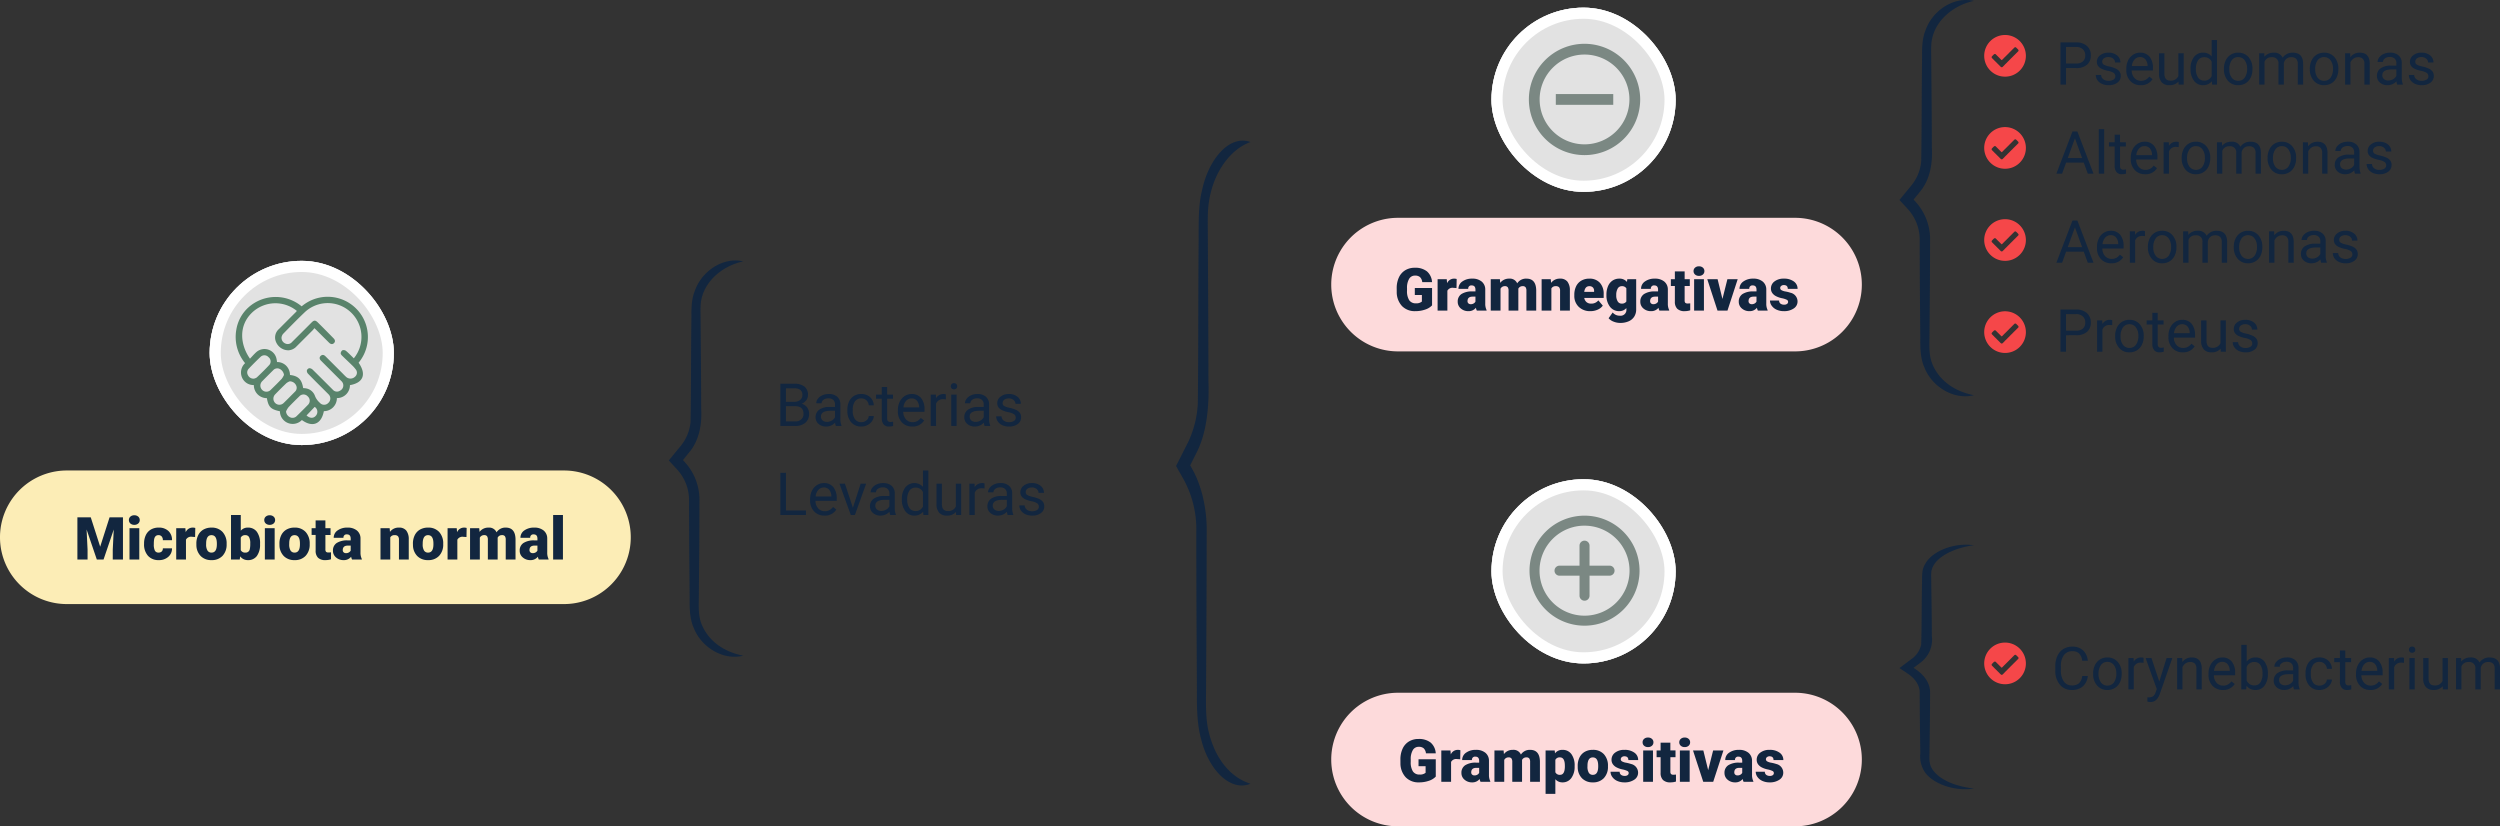 <svg xmlns="http://www.w3.org/2000/svg" xmlns:xlink="http://www.w3.org/1999/xlink" width="673.781" height="222.704" viewBox="0 0 673.781 222.704">
  <rect x="0" y="0" width="673.781" height="222.704" fill="#333333" stroke="none"/>
  <defs>
    <clipPath id="clip-path">
      <rect id="Rectángulo_403033" data-name="Rectángulo 403033" width="20.07" height="106.803" fill="#12263f"/>
    </clipPath>
    <clipPath id="clip-path-3">
      <rect id="Rectángulo_403033-3" data-name="Rectángulo 403033" width="20.07" height="65.901" fill="#12263f"/>
    </clipPath>
    <clipPath id="clip-path-4">
      <rect id="Rectángulo_403033-4" data-name="Rectángulo 403033" width="20.07" height="173.803" fill="#12263f"/>
    </clipPath>
  </defs>
  <g id="Grupo_1103873" data-name="Grupo 1103873" transform="translate(-430 -6164.997)">
    <path id="Trazado_915302" data-name="Trazado 915302" d="M1.32,0V-11.375H5.039a4.317,4.317,0,0,1,2.785.766,2.759,2.759,0,0,1,.934,2.266A2.31,2.31,0,0,1,8.3-6.934a2.938,2.938,0,0,1-1.234.949A2.638,2.638,0,0,1,8.527-5a2.814,2.814,0,0,1,.535,1.723A3.042,3.042,0,0,1,8.07-.875,4.1,4.1,0,0,1,5.266,0Zm1.5-5.32v4.094H5.3A2.385,2.385,0,0,0,6.949-1.77a1.907,1.907,0,0,0,.605-1.5q0-2.055-2.234-2.055Zm0-1.2H5.086A2.375,2.375,0,0,0,6.66-7.017a1.654,1.654,0,0,0,.59-1.339A1.626,1.626,0,0,0,6.7-9.722a2.686,2.686,0,0,0-1.664-.427H2.82ZM16.273,0a3.036,3.036,0,0,1-.2-.891A3.225,3.225,0,0,1,13.664.156a2.984,2.984,0,0,1-2.051-.707,2.287,2.287,0,0,1-.8-1.793,2.39,2.39,0,0,1,1-2.051,4.733,4.733,0,0,1,2.824-.73h1.406v-.664A1.623,1.623,0,0,0,15.594-7a1.821,1.821,0,0,0-1.336-.449,2.107,2.107,0,0,0-1.3.391,1.151,1.151,0,0,0-.523.945H10.984a2,2,0,0,1,.449-1.223,3.066,3.066,0,0,1,1.219-.934,4.1,4.1,0,0,1,1.691-.344,3.342,3.342,0,0,1,2.289.73,2.635,2.635,0,0,1,.859,2.012v3.891a4.757,4.757,0,0,0,.3,1.852V0Zm-2.4-1.1a2.54,2.54,0,0,0,1.289-.352,2.127,2.127,0,0,0,.883-.914V-4.1H14.914q-2.656,0-2.656,1.555a1.316,1.316,0,0,0,.453,1.063A1.742,1.742,0,0,0,13.875-1.1Zm9.273.078A2.082,2.082,0,0,0,24.5-1.492a1.649,1.649,0,0,0,.641-1.172h1.367a2.621,2.621,0,0,1-.5,1.383,3.293,3.293,0,0,1-1.23,1.047,3.55,3.55,0,0,1-1.629.391A3.482,3.482,0,0,1,20.4-1a4.59,4.59,0,0,1-1.02-3.152v-.242a5.089,5.089,0,0,1,.453-2.2,3.451,3.451,0,0,1,1.3-1.492,3.7,3.7,0,0,1,2-.531,3.39,3.39,0,0,1,2.363.852,3.043,3.043,0,0,1,1,2.211H25.141a1.992,1.992,0,0,0-.621-1.348,1.932,1.932,0,0,0-1.379-.527,2.023,2.023,0,0,0-1.707.793,3.724,3.724,0,0,0-.605,2.293v.273a3.65,3.65,0,0,0,.6,2.25A2.033,2.033,0,0,0,23.148-1.023ZM30.094-10.5v2.047h1.578v1.117H30.094v5.249a1.173,1.173,0,0,0,.211.763.888.888,0,0,0,.719.254,3.5,3.5,0,0,0,.688-.094V0A4.215,4.215,0,0,1,30.6.156,1.8,1.8,0,0,1,29.141-.43a2.517,2.517,0,0,1-.492-1.664V-7.336H27.109V-8.453h1.539V-10.5ZM36.867.156a3.693,3.693,0,0,1-2.8-1.129,4.19,4.19,0,0,1-1.078-3.02v-.266a5.073,5.073,0,0,1,.48-2.246,3.748,3.748,0,0,1,1.344-1.547,3.378,3.378,0,0,1,1.871-.559A3.166,3.166,0,0,1,39.25-7.523a4.7,4.7,0,0,1,.914,3.109v.6H34.438a3,3,0,0,0,.73,2.02,2.3,2.3,0,0,0,1.777.77,2.517,2.517,0,0,0,1.3-.312,3.259,3.259,0,0,0,.93-.828l.883.688A3.55,3.55,0,0,1,36.867.156Zm-.18-7.578a1.928,1.928,0,0,0-1.469.637A3.1,3.1,0,0,0,34.484-5h4.234v-.109a2.753,2.753,0,0,0-.594-1.707A1.815,1.815,0,0,0,36.688-7.422Zm9.234.266a4.331,4.331,0,0,0-.711-.055A1.9,1.9,0,0,0,43.281-6V0H41.836V-8.453h1.406l.023.977a2.251,2.251,0,0,1,2.016-1.133,1.477,1.477,0,0,1,.641.109ZM48.82,0H47.375V-8.453H48.82ZM47.258-10.7a.863.863,0,0,1,.215-.594.807.807,0,0,1,.637-.242.819.819,0,0,1,.641.242.854.854,0,0,1,.219.594.826.826,0,0,1-.219.586.834.834,0,0,1-.641.234.821.821,0,0,1-.637-.234A.834.834,0,0,1,47.258-10.7ZM56.352,0a3.036,3.036,0,0,1-.2-.891A3.225,3.225,0,0,1,53.742.156a2.984,2.984,0,0,1-2.051-.707,2.287,2.287,0,0,1-.8-1.793,2.39,2.39,0,0,1,1-2.051,4.733,4.733,0,0,1,2.824-.73h1.406v-.664A1.623,1.623,0,0,0,55.672-7a1.821,1.821,0,0,0-1.336-.449,2.107,2.107,0,0,0-1.3.391,1.151,1.151,0,0,0-.523.945H51.063a2,2,0,0,1,.449-1.223,3.066,3.066,0,0,1,1.219-.934,4.1,4.1,0,0,1,1.691-.344,3.342,3.342,0,0,1,2.289.73,2.635,2.635,0,0,1,.859,2.012v3.891a4.757,4.757,0,0,0,.3,1.852V0Zm-2.4-1.1a2.54,2.54,0,0,0,1.289-.352,2.127,2.127,0,0,0,.883-.914V-4.1H54.992q-2.656,0-2.656,1.555a1.316,1.316,0,0,0,.453,1.063A1.742,1.742,0,0,0,53.953-1.1Zm10.8-1.141a1.064,1.064,0,0,0-.441-.91,4.249,4.249,0,0,0-1.539-.559,7.277,7.277,0,0,1-1.742-.562,2.479,2.479,0,0,1-.953-.781,1.869,1.869,0,0,1-.309-1.078,2.193,2.193,0,0,1,.879-1.758A3.432,3.432,0,0,1,62.9-8.609a3.532,3.532,0,0,1,2.332.742,2.357,2.357,0,0,1,.895,1.9H64.672a1.3,1.3,0,0,0-.5-1.023,1.888,1.888,0,0,0-1.27-.43,1.976,1.976,0,0,0-1.234.344,1.082,1.082,0,0,0-.445.9.877.877,0,0,0,.414.789,5.1,5.1,0,0,0,1.5.508,7.8,7.8,0,0,1,1.754.578,2.558,2.558,0,0,1,1,.809A1.988,1.988,0,0,1,66.2-2.344,2.163,2.163,0,0,1,65.3-.527a3.8,3.8,0,0,1-2.352.684,4.257,4.257,0,0,1-1.8-.359,2.922,2.922,0,0,1-1.223-1A2.42,2.42,0,0,1,59.484-2.6H60.93a1.5,1.5,0,0,0,.582,1.152,2.258,2.258,0,0,0,1.434.426,2.331,2.331,0,0,0,1.316-.332A1.02,1.02,0,0,0,64.758-2.242ZM2.828,22.773H8.219V24H1.32V12.625H2.828Zm10.383,1.383a3.693,3.693,0,0,1-2.8-1.129,4.19,4.19,0,0,1-1.078-3.02v-.266a5.073,5.073,0,0,1,.48-2.246,3.748,3.748,0,0,1,1.344-1.547,3.378,3.378,0,0,1,1.871-.559,3.166,3.166,0,0,1,2.563,1.086,4.7,4.7,0,0,1,.914,3.109v.6H10.781a3,3,0,0,0,.73,2.02,2.3,2.3,0,0,0,1.777.77,2.517,2.517,0,0,0,1.3-.312,3.259,3.259,0,0,0,.93-.828l.883.688A3.55,3.55,0,0,1,13.211,24.156Zm-.18-7.578a1.928,1.928,0,0,0-1.469.637A3.1,3.1,0,0,0,10.828,19h4.234v-.109a2.753,2.753,0,0,0-.594-1.707A1.815,1.815,0,0,0,13.031,16.578Zm7.836,5.461,2.094-6.492h1.477L21.406,24H20.3l-3.062-8.453h1.477ZM30.93,24a3.036,3.036,0,0,1-.2-.891,3.225,3.225,0,0,1-2.406,1.047,2.984,2.984,0,0,1-2.051-.707,2.287,2.287,0,0,1-.8-1.793,2.39,2.39,0,0,1,1-2.051,4.733,4.733,0,0,1,2.824-.73H30.7v-.664A1.623,1.623,0,0,0,30.25,17a1.821,1.821,0,0,0-1.336-.449,2.108,2.108,0,0,0-1.3.391,1.151,1.151,0,0,0-.523.945H25.641a2,2,0,0,1,.449-1.223,3.066,3.066,0,0,1,1.219-.934A4.1,4.1,0,0,1,29,15.391a3.342,3.342,0,0,1,2.289.73,2.635,2.635,0,0,1,.859,2.012v3.891a4.757,4.757,0,0,0,.3,1.852V24Zm-2.4-1.1a2.54,2.54,0,0,0,1.289-.352,2.127,2.127,0,0,0,.883-.914V19.9H29.57q-2.656,0-2.656,1.555a1.316,1.316,0,0,0,.453,1.063A1.742,1.742,0,0,0,28.531,22.9Zm5.531-3.2a4.952,4.952,0,0,1,.922-3.129,3.137,3.137,0,0,1,4.766-.168V12H41.2V24H39.867l-.07-.906a2.943,2.943,0,0,1-2.414,1.063,2.887,2.887,0,0,1-2.395-1.2,5.008,5.008,0,0,1-.926-3.141Zm1.445.164a3.749,3.749,0,0,0,.594,2.25,1.92,1.92,0,0,0,1.641.813A2.108,2.108,0,0,0,39.75,21.7V17.813a2.125,2.125,0,0,0-1.992-1.2,1.929,1.929,0,0,0-1.656.82A4.128,4.128,0,0,0,35.508,19.867Zm13.148,3.3a3.07,3.07,0,0,1-2.477.992,2.628,2.628,0,0,1-2.059-.785,3.4,3.4,0,0,1-.715-2.324v-5.5h1.445v5.461q0,1.922,1.563,1.922a2.163,2.163,0,0,0,2.2-1.234V15.547h1.445V24H48.688Zm7.688-6.32a4.331,4.331,0,0,0-.711-.055A1.9,1.9,0,0,0,53.7,18v6H52.258V15.547h1.406l.023.977A2.251,2.251,0,0,1,55.7,15.391a1.477,1.477,0,0,1,.641.109ZM62.578,24a3.036,3.036,0,0,1-.2-.891,3.225,3.225,0,0,1-2.406,1.047,2.984,2.984,0,0,1-2.051-.707,2.287,2.287,0,0,1-.8-1.793,2.39,2.39,0,0,1,1-2.051,4.733,4.733,0,0,1,2.824-.73h1.406v-.664A1.623,1.623,0,0,0,61.9,17a1.821,1.821,0,0,0-1.336-.449,2.107,2.107,0,0,0-1.3.391,1.151,1.151,0,0,0-.523.945H57.289a2,2,0,0,1,.449-1.223,3.066,3.066,0,0,1,1.219-.934,4.1,4.1,0,0,1,1.691-.344,3.342,3.342,0,0,1,2.289.73,2.635,2.635,0,0,1,.859,2.012v3.891a4.757,4.757,0,0,0,.3,1.852V24Zm-2.4-1.1a2.54,2.54,0,0,0,1.289-.352,2.127,2.127,0,0,0,.883-.914V19.9H61.219q-2.656,0-2.656,1.555a1.316,1.316,0,0,0,.453,1.063A1.742,1.742,0,0,0,60.18,22.9Zm10.8-1.141a1.064,1.064,0,0,0-.441-.91A4.249,4.249,0,0,0,69,20.289a7.277,7.277,0,0,1-1.742-.562,2.478,2.478,0,0,1-.953-.781A1.869,1.869,0,0,1,66,17.867a2.193,2.193,0,0,1,.879-1.758,3.432,3.432,0,0,1,2.246-.719,3.532,3.532,0,0,1,2.332.742,2.357,2.357,0,0,1,.895,1.9H70.9a1.3,1.3,0,0,0-.5-1.023,1.888,1.888,0,0,0-1.27-.43,1.976,1.976,0,0,0-1.234.344,1.082,1.082,0,0,0-.445.9.877.877,0,0,0,.414.789,5.1,5.1,0,0,0,1.5.508,7.8,7.8,0,0,1,1.754.578,2.558,2.558,0,0,1,1,.809,1.988,1.988,0,0,1,.324,1.152,2.163,2.163,0,0,1-.906,1.816,3.8,3.8,0,0,1-2.352.684,4.257,4.257,0,0,1-1.8-.359,2.922,2.922,0,0,1-1.223-1,2.42,2.42,0,0,1-.441-1.395h1.445a1.5,1.5,0,0,0,.582,1.152,2.258,2.258,0,0,0,1.434.426,2.331,2.331,0,0,0,1.316-.332A1.02,1.02,0,0,0,70.984,21.758Z" transform="translate(639 6279.8)" fill="#12263f"/>
    <path id="Trazado_915303" data-name="Trazado 915303" d="M2.82-4.453V0H1.32V-11.375h4.2a4.215,4.215,0,0,1,2.926.953A3.231,3.231,0,0,1,9.5-7.9,3.189,3.189,0,0,1,8.465-5.348,4.4,4.4,0,0,1,5.5-4.453Zm0-1.227h2.7a2.7,2.7,0,0,0,1.844-.567A2.075,2.075,0,0,0,8-7.887a2.143,2.143,0,0,0-.641-1.628A2.525,2.525,0,0,0,5.6-10.148H2.82ZM16.109-2.242a1.064,1.064,0,0,0-.441-.91,4.249,4.249,0,0,0-1.539-.559,7.277,7.277,0,0,1-1.742-.562,2.479,2.479,0,0,1-.953-.781,1.869,1.869,0,0,1-.309-1.078A2.193,2.193,0,0,1,12-7.891a3.432,3.432,0,0,1,2.246-.719,3.532,3.532,0,0,1,2.332.742,2.357,2.357,0,0,1,.895,1.9H16.023a1.3,1.3,0,0,0-.5-1.023,1.888,1.888,0,0,0-1.27-.43,1.976,1.976,0,0,0-1.234.344,1.082,1.082,0,0,0-.445.9.877.877,0,0,0,.414.789,5.1,5.1,0,0,0,1.5.508,7.8,7.8,0,0,1,1.754.578,2.558,2.558,0,0,1,1,.809,1.988,1.988,0,0,1,.324,1.152,2.163,2.163,0,0,1-.906,1.816A3.8,3.8,0,0,1,14.3.156,4.257,4.257,0,0,1,12.5-.2a2.922,2.922,0,0,1-1.223-1A2.42,2.42,0,0,1,10.836-2.6h1.445a1.5,1.5,0,0,0,.582,1.152,2.258,2.258,0,0,0,1.434.426,2.331,2.331,0,0,0,1.316-.332A1.02,1.02,0,0,0,16.109-2.242Zm6.836,2.4a3.693,3.693,0,0,1-2.8-1.129,4.19,4.19,0,0,1-1.078-3.02v-.266a5.073,5.073,0,0,1,.48-2.246,3.748,3.748,0,0,1,1.344-1.547,3.378,3.378,0,0,1,1.871-.559,3.166,3.166,0,0,1,2.563,1.086,4.7,4.7,0,0,1,.914,3.109v.6H20.516a3,3,0,0,0,.73,2.02,2.3,2.3,0,0,0,1.777.77,2.517,2.517,0,0,0,1.3-.312,3.259,3.259,0,0,0,.93-.828l.883.688A3.55,3.55,0,0,1,22.945.156Zm-.18-7.578a1.928,1.928,0,0,0-1.469.637A3.1,3.1,0,0,0,20.563-5H24.8v-.109A2.753,2.753,0,0,0,24.2-6.816,1.815,1.815,0,0,0,22.766-7.422ZM33.133-.836a3.07,3.07,0,0,1-2.477.992A2.628,2.628,0,0,1,28.6-.629a3.4,3.4,0,0,1-.715-2.324v-5.5h1.445v5.461q0,1.922,1.563,1.922a2.163,2.163,0,0,0,2.2-1.234V-8.453h1.445V0H33.164ZM36.383-4.3A4.952,4.952,0,0,1,37.3-7.426a2.915,2.915,0,0,1,2.414-1.184A2.932,2.932,0,0,1,42.07-7.594V-12h1.445V0H42.188l-.07-.906A2.943,2.943,0,0,1,39.7.156a2.887,2.887,0,0,1-2.395-1.2,5.008,5.008,0,0,1-.926-3.141Zm1.445.164a3.749,3.749,0,0,0,.594,2.25,1.92,1.92,0,0,0,1.641.813A2.108,2.108,0,0,0,42.07-2.3V-6.187a2.125,2.125,0,0,0-1.992-1.2,1.929,1.929,0,0,0-1.656.82A4.128,4.128,0,0,0,37.828-4.133ZM45.375-4.3a4.993,4.993,0,0,1,.488-2.234A3.643,3.643,0,0,1,47.223-8.07a3.7,3.7,0,0,1,1.988-.539A3.565,3.565,0,0,1,52-7.414a4.6,4.6,0,0,1,1.066,3.18v.1A5.036,5.036,0,0,1,52.6-1.918,3.589,3.589,0,0,1,51.246-.391a3.743,3.743,0,0,1-2.02.547,3.556,3.556,0,0,1-2.785-1.2A4.575,4.575,0,0,1,45.375-4.2Zm1.453.172a3.616,3.616,0,0,0,.652,2.258,2.088,2.088,0,0,0,1.746.852,2.075,2.075,0,0,0,1.75-.863A3.955,3.955,0,0,0,51.625-4.3a3.61,3.61,0,0,0-.66-2.254,2.1,2.1,0,0,0-1.754-.863,2.075,2.075,0,0,0-1.727.852A3.925,3.925,0,0,0,46.828-4.133Zm9.414-4.32.039.938a3.122,3.122,0,0,1,2.508-1.094A2.417,2.417,0,0,1,61.2-7.25a3.2,3.2,0,0,1,1.1-.984,3.242,3.242,0,0,1,1.6-.375q2.781,0,2.828,2.945V0H65.281V-5.578a1.941,1.941,0,0,0-.414-1.355,1.823,1.823,0,0,0-1.391-.449,1.917,1.917,0,0,0-1.336.48,1.949,1.949,0,0,0-.617,1.293V0H60.07V-5.539a1.613,1.613,0,0,0-1.8-1.844A1.934,1.934,0,0,0,56.32-6.172V0H54.875V-8.453ZM68.523-4.3a4.993,4.993,0,0,1,.488-2.234A3.643,3.643,0,0,1,70.371-8.07a3.7,3.7,0,0,1,1.988-.539,3.565,3.565,0,0,1,2.793,1.2,4.6,4.6,0,0,1,1.066,3.18v.1a5.036,5.036,0,0,1-.473,2.215A3.589,3.589,0,0,1,74.395-.391a3.743,3.743,0,0,1-2.02.547,3.556,3.556,0,0,1-2.785-1.2A4.575,4.575,0,0,1,68.523-4.2Zm1.453.172a3.616,3.616,0,0,0,.652,2.258,2.088,2.088,0,0,0,1.746.852,2.075,2.075,0,0,0,1.75-.863A3.955,3.955,0,0,0,74.773-4.3a3.61,3.61,0,0,0-.66-2.254,2.1,2.1,0,0,0-1.754-.863,2.075,2.075,0,0,0-1.727.852A3.925,3.925,0,0,0,69.977-4.133ZM79.4-8.453l.047,1.063a3.08,3.08,0,0,1,2.531-1.219q2.68,0,2.7,3.023V0H83.234V-5.594a1.946,1.946,0,0,0-.418-1.352,1.675,1.675,0,0,0-1.277-.437,2.086,2.086,0,0,0-1.234.375,2.546,2.546,0,0,0-.828.984V0H78.031V-8.453ZM92.078,0a3.036,3.036,0,0,1-.2-.891A3.225,3.225,0,0,1,89.469.156a2.984,2.984,0,0,1-2.051-.707,2.288,2.288,0,0,1-.8-1.793,2.39,2.39,0,0,1,1-2.051,4.733,4.733,0,0,1,2.824-.73h1.406v-.664A1.623,1.623,0,0,0,91.4-7a1.821,1.821,0,0,0-1.336-.449,2.108,2.108,0,0,0-1.3.391,1.151,1.151,0,0,0-.523.945H86.789a2,2,0,0,1,.449-1.223,3.066,3.066,0,0,1,1.219-.934,4.1,4.1,0,0,1,1.691-.344,3.342,3.342,0,0,1,2.289.73A2.635,2.635,0,0,1,93.3-5.867v3.891a4.757,4.757,0,0,0,.3,1.852V0Zm-2.4-1.1a2.54,2.54,0,0,0,1.289-.352,2.127,2.127,0,0,0,.883-.914V-4.1H90.719q-2.656,0-2.656,1.555a1.316,1.316,0,0,0,.453,1.063A1.742,1.742,0,0,0,89.68-1.1Zm10.8-1.141a1.064,1.064,0,0,0-.441-.91A4.249,4.249,0,0,0,98.5-3.711a7.277,7.277,0,0,1-1.742-.562,2.479,2.479,0,0,1-.953-.781A1.869,1.869,0,0,1,95.5-6.133a2.193,2.193,0,0,1,.879-1.758,3.432,3.432,0,0,1,2.246-.719,3.532,3.532,0,0,1,2.332.742,2.357,2.357,0,0,1,.895,1.9H100.4a1.3,1.3,0,0,0-.5-1.023,1.888,1.888,0,0,0-1.27-.43,1.976,1.976,0,0,0-1.234.344,1.082,1.082,0,0,0-.445.9.877.877,0,0,0,.414.789,5.1,5.1,0,0,0,1.5.508,7.8,7.8,0,0,1,1.754.578,2.558,2.558,0,0,1,1,.809,1.988,1.988,0,0,1,.324,1.152,2.163,2.163,0,0,1-.906,1.816,3.8,3.8,0,0,1-2.352.684,4.257,4.257,0,0,1-1.8-.359,2.922,2.922,0,0,1-1.223-1A2.42,2.42,0,0,1,95.211-2.6h1.445a1.5,1.5,0,0,0,.582,1.152,2.258,2.258,0,0,0,1.434.426,2.331,2.331,0,0,0,1.316-.332A1.02,1.02,0,0,0,100.484-2.242ZM7.6,21.023H2.836L1.766,24H.219L4.563,12.625H5.875L10.227,24H8.688ZM3.289,19.8H7.156l-1.937-5.32ZM13.1,24H11.656V12H13.1Zm4.273-10.5v2.047h1.578v1.117H17.375v5.249a1.173,1.173,0,0,0,.211.763.888.888,0,0,0,.719.254,3.5,3.5,0,0,0,.688-.094V24a4.215,4.215,0,0,1-1.109.155,1.8,1.8,0,0,1-1.461-.586,2.517,2.517,0,0,1-.492-1.664V16.664H14.391V15.547H15.93V13.5Zm6.773,10.656a3.693,3.693,0,0,1-2.8-1.129,4.19,4.19,0,0,1-1.078-3.02v-.266a5.073,5.073,0,0,1,.48-2.246A3.748,3.748,0,0,1,22.1,15.949a3.378,3.378,0,0,1,1.871-.559,3.166,3.166,0,0,1,2.563,1.086,4.7,4.7,0,0,1,.914,3.109v.6H21.719a3,3,0,0,0,.73,2.02,2.3,2.3,0,0,0,1.777.77,2.517,2.517,0,0,0,1.3-.312,3.259,3.259,0,0,0,.93-.828l.883.688A3.55,3.55,0,0,1,24.148,24.156Zm-.18-7.578a1.928,1.928,0,0,0-1.469.637A3.1,3.1,0,0,0,21.766,19H26v-.109a2.753,2.753,0,0,0-.594-1.707A1.815,1.815,0,0,0,23.969,16.578Zm9.234.266a4.331,4.331,0,0,0-.711-.055A1.9,1.9,0,0,0,30.563,18v6H29.117V15.547h1.406l.023.977a2.251,2.251,0,0,1,2.016-1.133,1.477,1.477,0,0,1,.641.109Zm.789,2.852a4.993,4.993,0,0,1,.488-2.234A3.643,3.643,0,0,1,35.84,15.93a3.7,3.7,0,0,1,1.988-.539,3.565,3.565,0,0,1,2.793,1.2,4.6,4.6,0,0,1,1.066,3.18v.1a5.036,5.036,0,0,1-.473,2.215,3.589,3.589,0,0,1-1.352,1.527,3.743,3.743,0,0,1-2.02.547,3.556,3.556,0,0,1-2.785-1.2A4.575,4.575,0,0,1,33.992,19.8Zm1.453.172a3.616,3.616,0,0,0,.652,2.258,2.211,2.211,0,0,0,3.5-.012,3.955,3.955,0,0,0,.648-2.418,3.61,3.61,0,0,0-.66-2.254,2.1,2.1,0,0,0-1.754-.863,2.075,2.075,0,0,0-1.727.852A3.925,3.925,0,0,0,35.445,19.867Zm9.414-4.32.039.938a3.122,3.122,0,0,1,2.508-1.094A2.417,2.417,0,0,1,49.82,16.75a3.2,3.2,0,0,1,1.1-.984,3.242,3.242,0,0,1,1.6-.375q2.781,0,2.828,2.945V24H53.9V18.422a1.941,1.941,0,0,0-.414-1.355,1.823,1.823,0,0,0-1.391-.449,1.916,1.916,0,0,0-1.336.48,1.949,1.949,0,0,0-.617,1.293V24H48.688V18.461a1.613,1.613,0,0,0-1.8-1.844,1.934,1.934,0,0,0-1.945,1.211V24H43.492V15.547ZM57.141,19.7a4.993,4.993,0,0,1,.488-2.234,3.643,3.643,0,0,1,1.359-1.531,3.7,3.7,0,0,1,1.988-.539,3.565,3.565,0,0,1,2.793,1.2,4.6,4.6,0,0,1,1.066,3.18v.1a5.036,5.036,0,0,1-.473,2.215,3.589,3.589,0,0,1-1.352,1.527,3.743,3.743,0,0,1-2.02.547,3.556,3.556,0,0,1-2.785-1.2A4.575,4.575,0,0,1,57.141,19.8Zm1.453.172a3.616,3.616,0,0,0,.652,2.258,2.211,2.211,0,0,0,3.5-.012,3.955,3.955,0,0,0,.648-2.418,3.61,3.61,0,0,0-.66-2.254,2.1,2.1,0,0,0-1.754-.863,2.075,2.075,0,0,0-1.727.852A3.925,3.925,0,0,0,58.594,19.867Zm9.422-4.32.047,1.063a3.08,3.08,0,0,1,2.531-1.219q2.68,0,2.7,3.023V24H71.852V18.406a1.946,1.946,0,0,0-.418-1.352,1.675,1.675,0,0,0-1.277-.437,2.086,2.086,0,0,0-1.234.375,2.546,2.546,0,0,0-.828.984V24H66.648V15.547ZM80.7,24a3.036,3.036,0,0,1-.2-.891,3.225,3.225,0,0,1-2.406,1.047,2.984,2.984,0,0,1-2.051-.707,2.288,2.288,0,0,1-.8-1.793,2.39,2.39,0,0,1,1-2.051,4.733,4.733,0,0,1,2.824-.73h1.406v-.664A1.623,1.623,0,0,0,80.016,17a1.821,1.821,0,0,0-1.336-.449,2.108,2.108,0,0,0-1.3.391,1.151,1.151,0,0,0-.523.945H75.406a2,2,0,0,1,.449-1.223,3.066,3.066,0,0,1,1.219-.934,4.1,4.1,0,0,1,1.691-.344,3.342,3.342,0,0,1,2.289.73,2.635,2.635,0,0,1,.859,2.012v3.891a4.757,4.757,0,0,0,.3,1.852V24Zm-2.4-1.1a2.54,2.54,0,0,0,1.289-.352,2.127,2.127,0,0,0,.883-.914V19.9H79.336q-2.656,0-2.656,1.555a1.316,1.316,0,0,0,.453,1.063A1.742,1.742,0,0,0,78.3,22.9Zm10.8-1.141a1.064,1.064,0,0,0-.441-.91,4.249,4.249,0,0,0-1.539-.559,7.277,7.277,0,0,1-1.742-.562,2.478,2.478,0,0,1-.953-.781,1.869,1.869,0,0,1-.309-1.078A2.193,2.193,0,0,1,85,16.109a3.432,3.432,0,0,1,2.246-.719,3.532,3.532,0,0,1,2.332.742,2.357,2.357,0,0,1,.895,1.9H89.016a1.3,1.3,0,0,0-.5-1.023,1.888,1.888,0,0,0-1.27-.43,1.976,1.976,0,0,0-1.234.344,1.082,1.082,0,0,0-.445.9.877.877,0,0,0,.414.789,5.1,5.1,0,0,0,1.5.508,7.8,7.8,0,0,1,1.754.578,2.558,2.558,0,0,1,1,.809,1.988,1.988,0,0,1,.324,1.152,2.163,2.163,0,0,1-.906,1.816,3.8,3.8,0,0,1-2.352.684,4.257,4.257,0,0,1-1.8-.359,2.922,2.922,0,0,1-1.223-1,2.42,2.42,0,0,1-.441-1.395h1.445a1.5,1.5,0,0,0,.582,1.152,2.258,2.258,0,0,0,1.434.426,2.331,2.331,0,0,0,1.316-.332A1.02,1.02,0,0,0,89.1,21.758ZM7.6,45.023H2.836L1.766,48H.219L4.563,36.625H5.875L10.227,48H8.688ZM3.289,43.8H7.156l-1.937-5.32Zm11.75,4.359a3.693,3.693,0,0,1-2.8-1.129,4.19,4.19,0,0,1-1.078-3.02v-.266a5.073,5.073,0,0,1,.48-2.246,3.748,3.748,0,0,1,1.344-1.547,3.378,3.378,0,0,1,1.871-.559,3.166,3.166,0,0,1,2.563,1.086,4.7,4.7,0,0,1,.914,3.109v.6H12.609a3,3,0,0,0,.73,2.02,2.3,2.3,0,0,0,1.777.77,2.517,2.517,0,0,0,1.3-.312,3.259,3.259,0,0,0,.93-.828l.883.688A3.55,3.55,0,0,1,15.039,48.156Zm-.18-7.578a1.928,1.928,0,0,0-1.469.637A3.1,3.1,0,0,0,12.656,43h4.234v-.109a2.753,2.753,0,0,0-.594-1.707A1.815,1.815,0,0,0,14.859,40.578Zm9.234.266a4.331,4.331,0,0,0-.711-.055A1.9,1.9,0,0,0,21.453,42v6H20.008V39.547h1.406l.023.977a2.251,2.251,0,0,1,2.016-1.133,1.477,1.477,0,0,1,.641.109Zm.789,2.852a4.993,4.993,0,0,1,.488-2.234A3.643,3.643,0,0,1,26.73,39.93a3.7,3.7,0,0,1,1.988-.539,3.565,3.565,0,0,1,2.793,1.2,4.6,4.6,0,0,1,1.066,3.18v.1a5.036,5.036,0,0,1-.473,2.215,3.589,3.589,0,0,1-1.352,1.527,3.743,3.743,0,0,1-2.02.547,3.556,3.556,0,0,1-2.785-1.2A4.575,4.575,0,0,1,24.883,43.8Zm1.453.172a3.616,3.616,0,0,0,.652,2.258,2.211,2.211,0,0,0,3.5-.012,3.955,3.955,0,0,0,.648-2.418,3.61,3.61,0,0,0-.66-2.254,2.1,2.1,0,0,0-1.754-.863,2.075,2.075,0,0,0-1.727.852A3.925,3.925,0,0,0,26.336,43.867Zm9.414-4.32.039.938A3.122,3.122,0,0,1,38.3,39.391a2.417,2.417,0,0,1,2.414,1.359,3.2,3.2,0,0,1,1.1-.984,3.242,3.242,0,0,1,1.6-.375q2.781,0,2.828,2.945V48H44.789V42.422a1.941,1.941,0,0,0-.414-1.355,1.823,1.823,0,0,0-1.391-.449,1.916,1.916,0,0,0-1.336.48,1.949,1.949,0,0,0-.617,1.293V48H39.578V42.461a1.613,1.613,0,0,0-1.8-1.844,1.934,1.934,0,0,0-1.945,1.211V48H34.383V39.547ZM48.031,43.7a4.993,4.993,0,0,1,.488-2.234,3.643,3.643,0,0,1,1.359-1.531,3.7,3.7,0,0,1,1.988-.539,3.565,3.565,0,0,1,2.793,1.2,4.6,4.6,0,0,1,1.066,3.18v.1a5.036,5.036,0,0,1-.473,2.215A3.589,3.589,0,0,1,53.9,47.609a3.743,3.743,0,0,1-2.02.547,3.556,3.556,0,0,1-2.785-1.2A4.575,4.575,0,0,1,48.031,43.8Zm1.453.172a3.616,3.616,0,0,0,.652,2.258,2.211,2.211,0,0,0,3.5-.012,3.955,3.955,0,0,0,.648-2.418,3.61,3.61,0,0,0-.66-2.254,2.1,2.1,0,0,0-1.754-.863,2.075,2.075,0,0,0-1.727.852A3.925,3.925,0,0,0,49.484,43.867Zm9.422-4.32.047,1.063a3.08,3.08,0,0,1,2.531-1.219q2.68,0,2.7,3.023V48H62.742V42.406a1.946,1.946,0,0,0-.418-1.352,1.675,1.675,0,0,0-1.277-.437,2.086,2.086,0,0,0-1.234.375,2.546,2.546,0,0,0-.828.984V48H57.539V39.547ZM71.586,48a3.036,3.036,0,0,1-.2-.891,3.225,3.225,0,0,1-2.406,1.047,2.984,2.984,0,0,1-2.051-.707,2.288,2.288,0,0,1-.8-1.793,2.39,2.39,0,0,1,1-2.051,4.733,4.733,0,0,1,2.824-.73h1.406v-.664A1.623,1.623,0,0,0,70.906,41a1.821,1.821,0,0,0-1.336-.449,2.107,2.107,0,0,0-1.3.391,1.151,1.151,0,0,0-.523.945H66.3a2,2,0,0,1,.449-1.223,3.066,3.066,0,0,1,1.219-.934,4.1,4.1,0,0,1,1.691-.344,3.342,3.342,0,0,1,2.289.73,2.635,2.635,0,0,1,.859,2.012v3.891a4.757,4.757,0,0,0,.3,1.852V48Zm-2.4-1.1a2.54,2.54,0,0,0,1.289-.352,2.127,2.127,0,0,0,.883-.914V43.9H70.227q-2.656,0-2.656,1.555a1.316,1.316,0,0,0,.453,1.063A1.742,1.742,0,0,0,69.188,46.9Zm10.8-1.141a1.064,1.064,0,0,0-.441-.91,4.249,4.249,0,0,0-1.539-.559,7.277,7.277,0,0,1-1.742-.562,2.479,2.479,0,0,1-.953-.781,1.869,1.869,0,0,1-.309-1.078,2.193,2.193,0,0,1,.879-1.758,3.432,3.432,0,0,1,2.246-.719,3.532,3.532,0,0,1,2.332.742,2.357,2.357,0,0,1,.895,1.9H79.906a1.3,1.3,0,0,0-.5-1.023,1.888,1.888,0,0,0-1.27-.43,1.976,1.976,0,0,0-1.234.344,1.082,1.082,0,0,0-.445.9.877.877,0,0,0,.414.789,5.1,5.1,0,0,0,1.5.508,7.8,7.8,0,0,1,1.754.578,2.558,2.558,0,0,1,1,.809,1.988,1.988,0,0,1,.324,1.152,2.163,2.163,0,0,1-.906,1.816,3.8,3.8,0,0,1-2.352.684,4.257,4.257,0,0,1-1.8-.359,2.922,2.922,0,0,1-1.223-1,2.42,2.42,0,0,1-.441-1.395h1.445a1.5,1.5,0,0,0,.582,1.152,2.258,2.258,0,0,0,1.434.426,2.331,2.331,0,0,0,1.316-.332A1.02,1.02,0,0,0,79.992,45.758ZM2.82,67.547V72H1.32V60.625h4.2a4.215,4.215,0,0,1,2.926.953A3.231,3.231,0,0,1,9.5,64.1a3.189,3.189,0,0,1-1.035,2.551,4.4,4.4,0,0,1-2.965.895Zm0-1.227h2.7a2.7,2.7,0,0,0,1.844-.567A2.075,2.075,0,0,0,8,64.113a2.143,2.143,0,0,0-.641-1.628A2.525,2.525,0,0,0,5.6,61.852H2.82Zm12.453-1.477a4.331,4.331,0,0,0-.711-.055A1.9,1.9,0,0,0,12.633,66v6H11.188V63.547h1.406l.023.977a2.251,2.251,0,0,1,2.016-1.133,1.477,1.477,0,0,1,.641.109Zm.789,2.852a4.993,4.993,0,0,1,.488-2.234A3.643,3.643,0,0,1,17.91,63.93a3.7,3.7,0,0,1,1.988-.539,3.565,3.565,0,0,1,2.793,1.2,4.6,4.6,0,0,1,1.066,3.18v.1a5.036,5.036,0,0,1-.473,2.215,3.589,3.589,0,0,1-1.352,1.527,3.743,3.743,0,0,1-2.02.547,3.556,3.556,0,0,1-2.785-1.2A4.575,4.575,0,0,1,16.063,67.8Zm1.453.172a3.616,3.616,0,0,0,.652,2.258,2.211,2.211,0,0,0,3.5-.012,3.955,3.955,0,0,0,.648-2.418,3.61,3.61,0,0,0-.66-2.254,2.1,2.1,0,0,0-1.754-.863,2.075,2.075,0,0,0-1.727.852A3.925,3.925,0,0,0,17.516,67.867ZM27.531,61.5v2.047h1.578v1.117H27.531v5.249a1.173,1.173,0,0,0,.211.763.888.888,0,0,0,.719.254,3.5,3.5,0,0,0,.688-.094V72a4.215,4.215,0,0,1-1.109.155,1.8,1.8,0,0,1-1.461-.586,2.517,2.517,0,0,1-.492-1.664V64.664H24.547V63.547h1.539V61.5ZM34.3,72.156a3.693,3.693,0,0,1-2.8-1.129,4.19,4.19,0,0,1-1.078-3.02v-.266a5.073,5.073,0,0,1,.48-2.246,3.748,3.748,0,0,1,1.344-1.547,3.378,3.378,0,0,1,1.871-.559,3.166,3.166,0,0,1,2.563,1.086,4.7,4.7,0,0,1,.914,3.109v.6H31.875a3,3,0,0,0,.73,2.02,2.3,2.3,0,0,0,1.777.77,2.517,2.517,0,0,0,1.3-.312,3.259,3.259,0,0,0,.93-.828l.883.688A3.55,3.55,0,0,1,34.3,72.156Zm-.18-7.578a1.928,1.928,0,0,0-1.469.637A3.1,3.1,0,0,0,31.922,67h4.234v-.109a2.753,2.753,0,0,0-.594-1.707A1.815,1.815,0,0,0,34.125,64.578Zm10.367,6.586a3.07,3.07,0,0,1-2.477.992,2.628,2.628,0,0,1-2.059-.785,3.4,3.4,0,0,1-.715-2.324v-5.5h1.445v5.461q0,1.922,1.563,1.922a2.163,2.163,0,0,0,2.2-1.234V63.547H45.9V72H44.523Zm8.523-1.406a1.064,1.064,0,0,0-.441-.91,4.249,4.249,0,0,0-1.539-.559,7.277,7.277,0,0,1-1.742-.562,2.479,2.479,0,0,1-.953-.781,1.869,1.869,0,0,1-.309-1.078,2.193,2.193,0,0,1,.879-1.758,3.432,3.432,0,0,1,2.246-.719,3.532,3.532,0,0,1,2.332.742,2.357,2.357,0,0,1,.895,1.9H52.93a1.3,1.3,0,0,0-.5-1.023,1.888,1.888,0,0,0-1.27-.43,1.976,1.976,0,0,0-1.234.344,1.082,1.082,0,0,0-.445.9.877.877,0,0,0,.414.789,5.1,5.1,0,0,0,1.5.508,7.8,7.8,0,0,1,1.754.578,2.558,2.558,0,0,1,1,.809,1.988,1.988,0,0,1,.324,1.152,2.163,2.163,0,0,1-.906,1.816,3.8,3.8,0,0,1-2.352.684,4.257,4.257,0,0,1-1.8-.359,2.922,2.922,0,0,1-1.223-1,2.42,2.42,0,0,1-.441-1.395h1.445a1.5,1.5,0,0,0,.582,1.152,2.258,2.258,0,0,0,1.434.426,2.331,2.331,0,0,0,1.316-.332A1.02,1.02,0,0,0,53.016,69.758Z" transform="translate(984 6187.8)" fill="#12263f"/>
    <path id="Trazado_915299" data-name="Trazado 915299" d="M9.688-3.609A4.185,4.185,0,0,1,8.355-.824a4.365,4.365,0,0,1-2.98.98,4.008,4.008,0,0,1-3.23-1.445A5.815,5.815,0,0,1,.93-5.156V-6.25A6.481,6.481,0,0,1,1.5-9.039,4.231,4.231,0,0,1,3.1-10.887a4.47,4.47,0,0,1,2.406-.645A4.11,4.11,0,0,1,8.414-10.52a4.235,4.235,0,0,1,1.273,2.8H8.18a3.268,3.268,0,0,0-.848-1.975A2.565,2.565,0,0,0,5.508-10.3,2.684,2.684,0,0,0,3.254-9.241a4.882,4.882,0,0,0-.816,3.026v1.1a5.018,5.018,0,0,0,.773,2.948A2.5,2.5,0,0,0,5.375-1.07a2.887,2.887,0,0,0,1.918-.566A3.143,3.143,0,0,0,8.18-3.609Zm1.438-.7a4.993,4.993,0,0,1,.488-2.234A3.643,3.643,0,0,1,12.973-8.07a3.7,3.7,0,0,1,1.988-.539,3.565,3.565,0,0,1,2.793,1.2,4.6,4.6,0,0,1,1.066,3.18v.1a5.036,5.036,0,0,1-.473,2.215A3.589,3.589,0,0,1,17-.391a3.743,3.743,0,0,1-2.02.547,3.556,3.556,0,0,1-2.785-1.2A4.575,4.575,0,0,1,11.125-4.2Zm1.453.172a3.616,3.616,0,0,0,.652,2.258,2.088,2.088,0,0,0,1.746.852,2.075,2.075,0,0,0,1.75-.863A3.955,3.955,0,0,0,17.375-4.3a3.61,3.61,0,0,0-.66-2.254,2.1,2.1,0,0,0-1.754-.863,2.075,2.075,0,0,0-1.727.852A3.925,3.925,0,0,0,12.578-4.133ZM24.719-7.156a4.331,4.331,0,0,0-.711-.055A1.9,1.9,0,0,0,22.078-6V0H20.633V-8.453h1.406l.023.977a2.251,2.251,0,0,1,2.016-1.133,1.477,1.477,0,0,1,.641.109Zm4.234,5.039,1.969-6.336h1.547L29.07,1.3q-.789,2.109-2.508,2.109l-.273-.023-.539-.1V2.117l.391.031a1.923,1.923,0,0,0,1.145-.3A2.148,2.148,0,0,0,27.961.766l.32-.859L25.266-8.453h1.578Zm6.172-6.336.047,1.063A3.08,3.08,0,0,1,37.7-8.609q2.68,0,2.7,3.023V0H38.961V-5.594a1.946,1.946,0,0,0-.418-1.352,1.675,1.675,0,0,0-1.277-.437,2.086,2.086,0,0,0-1.234.375,2.546,2.546,0,0,0-.828.984V0H33.758V-8.453ZM46.094.156A3.693,3.693,0,0,1,43.3-.973a4.19,4.19,0,0,1-1.078-3.02v-.266A5.073,5.073,0,0,1,42.7-6.5a3.748,3.748,0,0,1,1.344-1.547,3.378,3.378,0,0,1,1.871-.559,3.166,3.166,0,0,1,2.563,1.086,4.7,4.7,0,0,1,.914,3.109v.6H43.664a3,3,0,0,0,.73,2.02,2.3,2.3,0,0,0,1.777.77,2.517,2.517,0,0,0,1.3-.312,3.259,3.259,0,0,0,.93-.828l.883.688A3.55,3.55,0,0,1,46.094.156Zm-.18-7.578a1.928,1.928,0,0,0-1.469.637A3.1,3.1,0,0,0,43.711-5h4.234v-.109a2.753,2.753,0,0,0-.594-1.707A1.815,1.815,0,0,0,45.914-7.422Zm12.3,3.289a5.026,5.026,0,0,1-.891,3.113A2.846,2.846,0,0,1,54.938.156,2.947,2.947,0,0,1,52.461-.977L52.391,0H51.063V-12h1.445v4.477a2.93,2.93,0,0,1,2.414-1.086A2.863,2.863,0,0,1,57.34-7.445a5.177,5.177,0,0,1,.879,3.188ZM56.773-4.3a3.906,3.906,0,0,0-.57-2.281,1.888,1.888,0,0,0-1.641-.8,2.122,2.122,0,0,0-2.055,1.328V-2.4a2.181,2.181,0,0,0,2.07,1.328,1.878,1.878,0,0,0,1.617-.8A4.153,4.153,0,0,0,56.773-4.3ZM65.258,0a3.036,3.036,0,0,1-.2-.891A3.225,3.225,0,0,1,62.648.156,2.984,2.984,0,0,1,60.6-.551a2.287,2.287,0,0,1-.8-1.793,2.39,2.39,0,0,1,1-2.051,4.733,4.733,0,0,1,2.824-.73h1.406v-.664A1.623,1.623,0,0,0,64.578-7a1.821,1.821,0,0,0-1.336-.449,2.107,2.107,0,0,0-1.3.391,1.151,1.151,0,0,0-.523.945H59.969a2,2,0,0,1,.449-1.223,3.066,3.066,0,0,1,1.219-.934,4.1,4.1,0,0,1,1.691-.344,3.342,3.342,0,0,1,2.289.73,2.635,2.635,0,0,1,.859,2.012v3.891a4.757,4.757,0,0,0,.3,1.852V0Zm-2.4-1.1a2.54,2.54,0,0,0,1.289-.352,2.127,2.127,0,0,0,.883-.914V-4.1H63.9q-2.656,0-2.656,1.555A1.316,1.316,0,0,0,61.7-1.484,1.742,1.742,0,0,0,62.859-1.1Zm9.273.078a2.082,2.082,0,0,0,1.352-.469,1.649,1.649,0,0,0,.641-1.172h1.367a2.621,2.621,0,0,1-.5,1.383,3.293,3.293,0,0,1-1.23,1.047,3.55,3.55,0,0,1-1.629.391A3.482,3.482,0,0,1,69.387-1a4.59,4.59,0,0,1-1.02-3.152v-.242a5.089,5.089,0,0,1,.453-2.2,3.451,3.451,0,0,1,1.3-1.492,3.7,3.7,0,0,1,2-.531,3.39,3.39,0,0,1,2.363.852,3.043,3.043,0,0,1,1,2.211H74.125A1.992,1.992,0,0,0,73.5-6.895a1.932,1.932,0,0,0-1.379-.527,2.023,2.023,0,0,0-1.707.793,3.724,3.724,0,0,0-.605,2.293v.273a3.65,3.65,0,0,0,.6,2.25A2.033,2.033,0,0,0,72.133-1.023ZM79.078-10.5v2.047h1.578v1.117H79.078v5.249a1.173,1.173,0,0,0,.211.763.888.888,0,0,0,.719.254,3.5,3.5,0,0,0,.688-.094V0a4.215,4.215,0,0,1-1.109.155A1.8,1.8,0,0,1,78.125-.43a2.517,2.517,0,0,1-.492-1.664V-7.336H76.094V-8.453h1.539V-10.5ZM85.852.156a3.693,3.693,0,0,1-2.8-1.129,4.19,4.19,0,0,1-1.078-3.02v-.266a5.073,5.073,0,0,1,.48-2.246A3.748,3.748,0,0,1,83.8-8.051a3.378,3.378,0,0,1,1.871-.559,3.166,3.166,0,0,1,2.563,1.086,4.7,4.7,0,0,1,.914,3.109v.6H83.422a3,3,0,0,0,.73,2.02,2.3,2.3,0,0,0,1.777.77,2.517,2.517,0,0,0,1.3-.312,3.259,3.259,0,0,0,.93-.828l.883.688A3.55,3.55,0,0,1,85.852.156Zm-.18-7.578a1.928,1.928,0,0,0-1.469.637A3.1,3.1,0,0,0,83.469-5H87.7v-.109a2.753,2.753,0,0,0-.594-1.707A1.815,1.815,0,0,0,85.672-7.422Zm9.234.266a4.331,4.331,0,0,0-.711-.055A1.9,1.9,0,0,0,92.266-6V0H90.82V-8.453h1.406l.023.977a2.251,2.251,0,0,1,2.016-1.133,1.477,1.477,0,0,1,.641.109ZM97.8,0H96.359V-8.453H97.8ZM96.242-10.7a.863.863,0,0,1,.215-.594.807.807,0,0,1,.637-.242.819.819,0,0,1,.641.242.854.854,0,0,1,.219.594.826.826,0,0,1-.219.586.834.834,0,0,1-.641.234.821.821,0,0,1-.637-.234A.834.834,0,0,1,96.242-10.7Zm9.094,9.859a3.07,3.07,0,0,1-2.477.992A2.628,2.628,0,0,1,100.8-.629a3.4,3.4,0,0,1-.715-2.324v-5.5h1.445v5.461q0,1.922,1.563,1.922A2.163,2.163,0,0,0,105.3-2.3V-8.453h1.445V0h-1.375ZM110.3-8.453l.039.938a3.122,3.122,0,0,1,2.508-1.094,2.417,2.417,0,0,1,2.414,1.359,3.2,3.2,0,0,1,1.1-.984,3.242,3.242,0,0,1,1.6-.375q2.781,0,2.828,2.945V0h-1.445V-5.578a1.941,1.941,0,0,0-.414-1.355,1.823,1.823,0,0,0-1.391-.449,1.916,1.916,0,0,0-1.336.48,1.949,1.949,0,0,0-.617,1.293V0h-1.453V-5.539a1.613,1.613,0,0,0-1.8-1.844,1.934,1.934,0,0,0-1.945,1.211V0H108.93V-8.453Z" transform="translate(983 6350.8)" fill="#12263f"/>
    <path id="Trazado_915304" data-name="Trazado 915304" d="M18,0H152a18,18,0,0,1,0,36H18A18,18,0,0,1,18,0Z" transform="translate(430 6291.8)" fill="#fcedb6"/>
    <path id="Trazado_915305" data-name="Trazado 915305" d="M18,0H125a18,18,0,0,1,0,36H18A18,18,0,0,1,18,0Z" transform="translate(788.787 6223.701)" fill="#fddadb"/>
    <path id="Trazado_915300" data-name="Trazado 915300" d="M18,0H125a18,18,0,0,1,0,36H18A18,18,0,0,1,18,0Z" transform="translate(788.787 6351.701)" fill="#fddadb"/>
    <path id="Trazado_915306" data-name="Trazado 915306" d="M4.461-11.375,7-3.461l2.531-7.914h3.609V0h-2.75V-2.656l.266-5.437L7.906,0H6.094L3.336-8.1,3.6-2.656V0H.859V-11.375ZM17.539,0H14.9V-8.453h2.641Zm-2.8-10.641a1.186,1.186,0,0,1,.406-.927A1.527,1.527,0,0,1,16.2-11.93a1.527,1.527,0,0,1,1.055.362,1.186,1.186,0,0,1,.406.927,1.186,1.186,0,0,1-.406.927,1.527,1.527,0,0,1-1.055.362,1.527,1.527,0,0,1-1.055-.362A1.186,1.186,0,0,1,14.742-10.641Zm7.992,8.766a1.171,1.171,0,0,0,.859-.3,1.1,1.1,0,0,0,.3-.84h2.469a2.922,2.922,0,0,1-1,2.281A3.705,3.705,0,0,1,22.8.156,3.751,3.751,0,0,1,19.891-1a4.556,4.556,0,0,1-1.062-3.2v-.109A5.149,5.149,0,0,1,19.3-6.574a3.441,3.441,0,0,1,1.363-1.508,4.065,4.065,0,0,1,2.109-.527,3.658,3.658,0,0,1,2.617.914,3.242,3.242,0,0,1,.969,2.477H23.891a1.445,1.445,0,0,0-.32-1.008,1.106,1.106,0,0,0-.859-.352q-1.023,0-1.2,1.3a9.206,9.206,0,0,0-.055,1.141,3.616,3.616,0,0,0,.3,1.766A1.055,1.055,0,0,0,22.734-1.875Zm9.852-4.2-.867-.062a1.558,1.558,0,0,0-1.594.781V0H27.492V-8.453h2.469l.086,1.086A2.039,2.039,0,0,1,31.9-8.609a2.567,2.567,0,0,1,.734.094ZM32.922-4.3a4.989,4.989,0,0,1,.492-2.254,3.52,3.52,0,0,1,1.414-1.52,4.259,4.259,0,0,1,2.164-.531,3.887,3.887,0,0,1,2.992,1.176,4.512,4.512,0,0,1,1.094,3.2v.094A4.378,4.378,0,0,1,39.98-1,3.9,3.9,0,0,1,37.008.156a3.942,3.942,0,0,1-2.9-1.082,4.232,4.232,0,0,1-1.18-2.934Zm2.633.164a3.145,3.145,0,0,0,.367,1.719,1.223,1.223,0,0,0,1.086.547q1.406,0,1.438-2.164V-4.3q0-2.273-1.453-2.273-1.32,0-1.43,1.961Zm14.531-.016a5.152,5.152,0,0,1-.859,3.2A2.878,2.878,0,0,1,46.8.156,2.5,2.5,0,0,1,44.727-.867L44.617,0H42.258V-12h2.633v4.227a2.41,2.41,0,0,1,1.9-.836,2.879,2.879,0,0,1,2.438,1.133,5.179,5.179,0,0,1,.859,3.188Zm-2.641-.168a3.437,3.437,0,0,0-.324-1.735,1.093,1.093,0,0,0-1-.519,1.261,1.261,0,0,0-1.234.679v3.354a1.268,1.268,0,0,0,1.25.671,1.118,1.118,0,0,0,1.18-.9A6.5,6.5,0,0,0,47.445-4.324ZM54.023,0H51.383V-8.453h2.641Zm-2.8-10.641a1.186,1.186,0,0,1,.406-.927,1.527,1.527,0,0,1,1.055-.362,1.527,1.527,0,0,1,1.055.362,1.186,1.186,0,0,1,.406.927,1.186,1.186,0,0,1-.406.927,1.527,1.527,0,0,1-1.055.362,1.527,1.527,0,0,1-1.055-.362A1.186,1.186,0,0,1,51.227-10.641ZM55.313-4.3A4.989,4.989,0,0,1,55.8-6.559a3.52,3.52,0,0,1,1.414-1.52,4.259,4.259,0,0,1,2.164-.531,3.887,3.887,0,0,1,2.992,1.176,4.512,4.512,0,0,1,1.094,3.2v.094A4.378,4.378,0,0,1,62.371-1,3.9,3.9,0,0,1,59.4.156,3.942,3.942,0,0,1,56.5-.926a4.232,4.232,0,0,1-1.18-2.934Zm2.633.164a3.145,3.145,0,0,0,.367,1.719,1.223,1.223,0,0,0,1.086.547q1.406,0,1.438-2.164V-4.3q0-2.273-1.453-2.273-1.32,0-1.43,1.961Zm9.75-6.414v2.1h1.391v1.828H67.7v3.867a.987.987,0,0,0,.172.664.922.922,0,0,0,.68.188,3.862,3.862,0,0,0,.656-.047V-.07a4.859,4.859,0,0,1-1.484.227,2.758,2.758,0,0,1-2.008-.641,2.626,2.626,0,0,1-.648-1.945v-4.2H63.984V-8.453h1.078v-2.1ZM74.883,0a2.973,2.973,0,0,1-.25-.758A2.448,2.448,0,0,1,72.6.156,3,3,0,0,1,70.57-.566a2.3,2.3,0,0,1-.836-1.816A2.364,2.364,0,0,1,70.75-4.461a5.174,5.174,0,0,1,2.953-.7h.813v-.448q0-1.17-1.008-1.17a.824.824,0,0,0-.937.926H69.938a2.36,2.36,0,0,1,1.043-1.99,4.383,4.383,0,0,1,2.66-.765A3.843,3.843,0,0,1,76.2-7.82a2.743,2.743,0,0,1,.961,2.164v3.742a3.832,3.832,0,0,0,.359,1.781V0ZM73.234-1.719a1.469,1.469,0,0,0,.816-.211,1.322,1.322,0,0,0,.465-.477V-3.758H73.75q-1.375,0-1.375,1.234a.754.754,0,0,0,.242.582A.876.876,0,0,0,73.234-1.719ZM85.016-8.453l.086.992a2.867,2.867,0,0,1,2.414-1.148,2.412,2.412,0,0,1,1.973.789,3.757,3.757,0,0,1,.676,2.375V0H87.523V-5.336a1.426,1.426,0,0,0-.258-.941,1.193,1.193,0,0,0-.937-.3,1.256,1.256,0,0,0-1.148.609V0H82.547V-8.453ZM91.289-4.3a4.989,4.989,0,0,1,.492-2.254A3.52,3.52,0,0,1,93.2-8.078a4.259,4.259,0,0,1,2.164-.531,3.887,3.887,0,0,1,2.992,1.176,4.512,4.512,0,0,1,1.094,3.2v.094A4.378,4.378,0,0,1,98.348-1,3.9,3.9,0,0,1,95.375.156a3.942,3.942,0,0,1-2.9-1.082A4.232,4.232,0,0,1,91.3-3.859Zm2.633.164a3.145,3.145,0,0,0,.367,1.719,1.223,1.223,0,0,0,1.086.547q1.406,0,1.438-2.164V-4.3q0-2.273-1.453-2.273-1.32,0-1.43,1.961Zm11.8-1.93-.867-.062a1.558,1.558,0,0,0-1.594.781V0h-2.633V-8.453h2.469l.086,1.086a2.039,2.039,0,0,1,1.852-1.242,2.567,2.567,0,0,1,.734.094Zm3.438-2.383.086.992a2.906,2.906,0,0,1,2.414-1.148,2.14,2.14,0,0,1,2.164,1.273A2.813,2.813,0,0,1,116.3-8.609q2.57,0,2.641,3.109V0H116.3V-5.336a1.611,1.611,0,0,0-.219-.945.931.931,0,0,0-.8-.3,1.247,1.247,0,0,0-1.164.7l.008.109V0h-2.641V-5.32a1.694,1.694,0,0,0-.211-.961.929.929,0,0,0-.8-.3,1.263,1.263,0,0,0-1.156.7V0h-2.633V-8.453ZM125.211,0a2.973,2.973,0,0,1-.25-.758,2.448,2.448,0,0,1-2.031.914A3,3,0,0,1,120.9-.566a2.3,2.3,0,0,1-.836-1.816,2.364,2.364,0,0,1,1.016-2.078,5.174,5.174,0,0,1,2.953-.7h.813v-.448q0-1.17-1.008-1.17a.824.824,0,0,0-.937.926h-2.633a2.36,2.36,0,0,1,1.043-1.99,4.383,4.383,0,0,1,2.66-.765,3.843,3.843,0,0,1,2.555.789,2.743,2.743,0,0,1,.961,2.164v3.742a3.832,3.832,0,0,0,.359,1.781V0Zm-1.648-1.719a1.469,1.469,0,0,0,.816-.211,1.322,1.322,0,0,0,.465-.477V-3.758h-.766q-1.375,0-1.375,1.234a.754.754,0,0,0,.242.582A.876.876,0,0,0,123.563-1.719ZM131.719,0h-2.641V-12h2.641Z" transform="translate(450 6315.8)" fill="#12263f"/>
    <path id="Trazado_915307" data-name="Trazado 915307" d="M10.172-1.406A4.409,4.409,0,0,1,8.32-.273a7.986,7.986,0,0,1-2.672.43,4.764,4.764,0,0,1-3.57-1.367,5.534,5.534,0,0,1-1.43-3.8L.641-6a6.788,6.788,0,0,1,.594-2.934,4.409,4.409,0,0,1,1.7-1.93,4.807,4.807,0,0,1,2.559-.676,5.039,5.039,0,0,1,3.3.973,4.121,4.121,0,0,1,1.371,2.9H7.523a2.157,2.157,0,0,0-.609-1.359A1.966,1.966,0,0,0,5.586-9.43a1.789,1.789,0,0,0-1.594.875,4.672,4.672,0,0,0-.57,2.5v.688A4.574,4.574,0,0,0,4-2.809a2.059,2.059,0,0,0,1.832.855A2.3,2.3,0,0,0,7.43-2.43V-4.2H5.523V-6.078h4.648ZM16.758-6.07l-.867-.062a1.558,1.558,0,0,0-1.594.781V0H11.664V-8.453h2.469l.086,1.086A2.039,2.039,0,0,1,16.07-8.609a2.567,2.567,0,0,1,.734.094ZM22.234,0a2.973,2.973,0,0,1-.25-.758,2.448,2.448,0,0,1-2.031.914,3,3,0,0,1-2.031-.723,2.3,2.3,0,0,1-.836-1.816A2.364,2.364,0,0,1,18.1-4.461a5.174,5.174,0,0,1,2.953-.7h.813v-.448q0-1.17-1.008-1.17a.824.824,0,0,0-.937.926H17.289a2.36,2.36,0,0,1,1.043-1.99,4.383,4.383,0,0,1,2.66-.765,3.843,3.843,0,0,1,2.555.789,2.743,2.743,0,0,1,.961,2.164v3.742a3.832,3.832,0,0,0,.359,1.781V0ZM20.586-1.719A1.469,1.469,0,0,0,21.4-1.93a1.322,1.322,0,0,0,.465-.477V-3.758H21.1q-1.375,0-1.375,1.234a.754.754,0,0,0,.242.582A.876.876,0,0,0,20.586-1.719Zm7.867-6.734.086.992a2.906,2.906,0,0,1,2.414-1.148,2.14,2.14,0,0,1,2.164,1.273A2.813,2.813,0,0,1,35.6-8.609q2.57,0,2.641,3.109V0H35.6V-5.336a1.611,1.611,0,0,0-.219-.945.931.931,0,0,0-.8-.3,1.247,1.247,0,0,0-1.164.7l.008.109V0H30.789V-5.32a1.694,1.694,0,0,0-.211-.961.929.929,0,0,0-.8-.3,1.263,1.263,0,0,0-1.156.7V0H25.984V-8.453Zm13.711,0,.086.992a2.867,2.867,0,0,1,2.414-1.148,2.412,2.412,0,0,1,1.973.789,3.757,3.757,0,0,1,.676,2.375V0H44.672V-5.336a1.426,1.426,0,0,0-.258-.941,1.193,1.193,0,0,0-.937-.3,1.256,1.256,0,0,0-1.148.609V0H39.7V-8.453ZM52.859.156A4.345,4.345,0,0,1,49.711-1a4.006,4.006,0,0,1-1.2-3.02v-.219a5.191,5.191,0,0,1,.48-2.289,3.516,3.516,0,0,1,1.4-1.535,4.233,4.233,0,0,1,2.188-.543A3.659,3.659,0,0,1,55.391-7.5a4.344,4.344,0,0,1,1.031,3.082V-3.4H51.188A1.9,1.9,0,0,0,51.8-2.281a1.836,1.836,0,0,0,1.234.406,2.366,2.366,0,0,0,1.953-.875l1.2,1.422A3.363,3.363,0,0,1,54.8-.246,4.713,4.713,0,0,1,52.859.156Zm-.3-6.734q-1.156,0-1.375,1.531h2.656v-.2a1.3,1.3,0,0,0-.32-.98A1.275,1.275,0,0,0,52.563-6.578Zm4.609,2.289a5.708,5.708,0,0,1,.422-2.266A3.4,3.4,0,0,1,58.8-8.074a3.192,3.192,0,0,1,1.836-.535,2.538,2.538,0,0,1,2.063.891l.094-.734h2.391V-.32a3.564,3.564,0,0,1-.52,1.941,3.334,3.334,0,0,1-1.5,1.266,5.528,5.528,0,0,1-2.281.441,4.769,4.769,0,0,1-1.8-.352,3.251,3.251,0,0,1-1.332-.914l1.1-1.547a2.414,2.414,0,0,0,1.938.867,1.568,1.568,0,0,0,1.75-1.8V-.68a2.472,2.472,0,0,1-1.914.836,3.055,3.055,0,0,1-2.5-1.184A4.9,4.9,0,0,1,57.172-4.2Zm2.641.164A3.007,3.007,0,0,0,60.2-2.48a1.232,1.232,0,0,0,1.094.605,1.4,1.4,0,0,0,1.242-.57V-6a1.363,1.363,0,0,0-1.227-.578,1.241,1.241,0,0,0-1.1.629A3.429,3.429,0,0,0,59.813-4.125ZM71.445,0a2.973,2.973,0,0,1-.25-.758,2.448,2.448,0,0,1-2.031.914,3,3,0,0,1-2.031-.723A2.3,2.3,0,0,1,66.3-2.383a2.364,2.364,0,0,1,1.016-2.078,5.174,5.174,0,0,1,2.953-.7h.813v-.448q0-1.17-1.008-1.17a.824.824,0,0,0-.937.926H66.5a2.36,2.36,0,0,1,1.043-1.99,4.383,4.383,0,0,1,2.66-.765,3.843,3.843,0,0,1,2.555.789,2.743,2.743,0,0,1,.961,2.164v3.742a3.832,3.832,0,0,0,.359,1.781V0ZM69.8-1.719a1.469,1.469,0,0,0,.816-.211,1.322,1.322,0,0,0,.465-.477V-3.758h-.766q-1.375,0-1.375,1.234a.754.754,0,0,0,.242.582A.876.876,0,0,0,69.8-1.719Zm8.445-8.836v2.1h1.391v1.828H78.242v3.867a.987.987,0,0,0,.172.664.922.922,0,0,0,.68.188,3.862,3.862,0,0,0,.656-.047V-.07a4.859,4.859,0,0,1-1.484.227,2.758,2.758,0,0,1-2.008-.641,2.626,2.626,0,0,1-.648-1.945v-4.2H74.531V-8.453h1.078v-2.1ZM83.445,0H80.8V-8.453h2.641Zm-2.8-10.641a1.186,1.186,0,0,1,.406-.927,1.527,1.527,0,0,1,1.055-.362,1.527,1.527,0,0,1,1.055.362,1.186,1.186,0,0,1,.406.927,1.186,1.186,0,0,1-.406.927,1.527,1.527,0,0,1-1.055.362,1.527,1.527,0,0,1-1.055-.362A1.186,1.186,0,0,1,80.648-10.641Zm7.789,7.508,1.336-5.32h2.773L89.789,0H87.1L84.344-8.453h2.781ZM97.977,0a2.973,2.973,0,0,1-.25-.758A2.448,2.448,0,0,1,95.7.156a3,3,0,0,1-2.031-.723,2.3,2.3,0,0,1-.836-1.816,2.364,2.364,0,0,1,1.016-2.078,5.174,5.174,0,0,1,2.953-.7h.813v-.448q0-1.17-1.008-1.17a.824.824,0,0,0-.937.926H93.031a2.36,2.36,0,0,1,1.043-1.99,4.383,4.383,0,0,1,2.66-.765,3.843,3.843,0,0,1,2.555.789,2.743,2.743,0,0,1,.961,2.164v3.742a3.832,3.832,0,0,0,.359,1.781V0ZM96.328-1.719a1.469,1.469,0,0,0,.816-.211,1.322,1.322,0,0,0,.465-.477V-3.758h-.766q-1.375,0-1.375,1.234a.754.754,0,0,0,.242.582A.876.876,0,0,0,96.328-1.719Zm9.8-.656a.608.608,0,0,0-.352-.539,5.348,5.348,0,0,0-1.336-.422,6.092,6.092,0,0,1-1.625-.574,2.722,2.722,0,0,1-.977-.863,2.061,2.061,0,0,1-.336-1.164,2.336,2.336,0,0,1,.961-1.918,3.958,3.958,0,0,1,2.516-.754,4.386,4.386,0,0,1,2.688.758,2.37,2.37,0,0,1,1.016,1.992h-2.641q0-1.016-1.07-1.016a1.061,1.061,0,0,0-.7.23A.714.714,0,0,0,104-6.07a.655.655,0,0,0,.344.57,3.248,3.248,0,0,0,1.1.359,9.486,9.486,0,0,1,1.324.336,2.406,2.406,0,0,1,1.906,2.352A2.214,2.214,0,0,1,107.645-.57a4.505,4.505,0,0,1-2.66.727,4.6,4.6,0,0,1-1.937-.391A3.24,3.24,0,0,1,101.719-1.3a2.406,2.406,0,0,1-.477-1.414H103.7a1.017,1.017,0,0,0,.391.855,1.607,1.607,0,0,0,.961.27,1.264,1.264,0,0,0,.809-.219A.7.7,0,0,0,106.133-2.375Z" transform="translate(805.787 6248.701)" fill="#12263f"/>
    <path id="Trazado_915301" data-name="Trazado 915301" d="M10.172-1.406A4.409,4.409,0,0,1,8.32-.273a7.986,7.986,0,0,1-2.672.43,4.764,4.764,0,0,1-3.57-1.367,5.534,5.534,0,0,1-1.43-3.8L.641-6a6.788,6.788,0,0,1,.594-2.934,4.409,4.409,0,0,1,1.7-1.93,4.807,4.807,0,0,1,2.559-.676,5.039,5.039,0,0,1,3.3.973,4.121,4.121,0,0,1,1.371,2.9H7.523a2.157,2.157,0,0,0-.609-1.359A1.966,1.966,0,0,0,5.586-9.43a1.789,1.789,0,0,0-1.594.875,4.672,4.672,0,0,0-.57,2.5v.688A4.574,4.574,0,0,0,4-2.809a2.059,2.059,0,0,0,1.832.855A2.3,2.3,0,0,0,7.43-2.43V-4.2H5.523V-6.078h4.648ZM16.758-6.07l-.867-.062a1.558,1.558,0,0,0-1.594.781V0H11.664V-8.453h2.469l.086,1.086A2.039,2.039,0,0,1,16.07-8.609a2.567,2.567,0,0,1,.734.094ZM22.234,0a2.973,2.973,0,0,1-.25-.758,2.448,2.448,0,0,1-2.031.914,3,3,0,0,1-2.031-.723,2.3,2.3,0,0,1-.836-1.816A2.364,2.364,0,0,1,18.1-4.461a5.174,5.174,0,0,1,2.953-.7h.813v-.448q0-1.17-1.008-1.17a.824.824,0,0,0-.937.926H17.289a2.36,2.36,0,0,1,1.043-1.99,4.383,4.383,0,0,1,2.66-.765,3.843,3.843,0,0,1,2.555.789,2.743,2.743,0,0,1,.961,2.164v3.742a3.832,3.832,0,0,0,.359,1.781V0ZM20.586-1.719A1.469,1.469,0,0,0,21.4-1.93a1.322,1.322,0,0,0,.465-.477V-3.758H21.1q-1.375,0-1.375,1.234a.754.754,0,0,0,.242.582A.876.876,0,0,0,20.586-1.719Zm7.867-6.734.086.992a2.906,2.906,0,0,1,2.414-1.148,2.14,2.14,0,0,1,2.164,1.273A2.813,2.813,0,0,1,35.6-8.609q2.57,0,2.641,3.109V0H35.6V-5.336a1.611,1.611,0,0,0-.219-.945.931.931,0,0,0-.8-.3,1.247,1.247,0,0,0-1.164.7l.008.109V0H30.789V-5.32a1.694,1.694,0,0,0-.211-.961.929.929,0,0,0-.8-.3,1.263,1.263,0,0,0-1.156.7V0H25.984V-8.453ZM47.594-4.164a5.1,5.1,0,0,1-.887,3.145A2.843,2.843,0,0,1,44.313.156,2.437,2.437,0,0,1,42.4-.7V3.25H39.766v-11.7h2.461l.078.781A2.437,2.437,0,0,1,44.3-8.609a2.866,2.866,0,0,1,2.43,1.152,5.16,5.16,0,0,1,.867,3.168Zm-2.633-.164q0-2.25-1.312-2.25a1.239,1.239,0,0,0-1.25.672v3.328a1.279,1.279,0,0,0,1.266.7q1.258,0,1.3-2.172Zm3.461.023a4.989,4.989,0,0,1,.492-2.254,3.52,3.52,0,0,1,1.414-1.52,4.259,4.259,0,0,1,2.164-.531,3.887,3.887,0,0,1,2.992,1.176,4.512,4.512,0,0,1,1.094,3.2v.094A4.378,4.378,0,0,1,55.48-1,3.9,3.9,0,0,1,52.508.156a3.942,3.942,0,0,1-2.9-1.082,4.232,4.232,0,0,1-1.18-2.934Zm2.633.164a3.145,3.145,0,0,0,.367,1.719,1.223,1.223,0,0,0,1.086.547q1.406,0,1.438-2.164V-4.3q0-2.273-1.453-2.273-1.32,0-1.43,1.961ZM62.164-2.375a.608.608,0,0,0-.352-.539,5.348,5.348,0,0,0-1.336-.422,6.092,6.092,0,0,1-1.625-.574,2.722,2.722,0,0,1-.977-.863,2.061,2.061,0,0,1-.336-1.164A2.336,2.336,0,0,1,58.5-7.855a3.958,3.958,0,0,1,2.516-.754,4.386,4.386,0,0,1,2.688.758,2.37,2.37,0,0,1,1.016,1.992H62.078q0-1.016-1.07-1.016a1.061,1.061,0,0,0-.7.23.714.714,0,0,0-.281.574.655.655,0,0,0,.344.57,3.248,3.248,0,0,0,1.1.359A9.485,9.485,0,0,1,62.8-4.8,2.406,2.406,0,0,1,64.7-2.453,2.214,2.214,0,0,1,63.676-.57a4.505,4.505,0,0,1-2.66.727,4.6,4.6,0,0,1-1.937-.391A3.24,3.24,0,0,1,57.75-1.3a2.406,2.406,0,0,1-.477-1.414h2.461a1.017,1.017,0,0,0,.391.855,1.607,1.607,0,0,0,.961.27,1.264,1.264,0,0,0,.809-.219A.7.7,0,0,0,62.164-2.375ZM68.711,0H66.07V-8.453h2.641Zm-2.8-10.641a1.186,1.186,0,0,1,.406-.927,1.527,1.527,0,0,1,1.055-.362,1.527,1.527,0,0,1,1.055.362,1.186,1.186,0,0,1,.406.927,1.186,1.186,0,0,1-.406.927,1.527,1.527,0,0,1-1.055.362,1.527,1.527,0,0,1-1.055-.362A1.186,1.186,0,0,1,65.914-10.641Zm7.484.086v2.1h1.391v1.828H73.4v3.867a.987.987,0,0,0,.172.664.922.922,0,0,0,.68.188,3.862,3.862,0,0,0,.656-.047V-.07a4.859,4.859,0,0,1-1.484.227,2.758,2.758,0,0,1-2.008-.641,2.626,2.626,0,0,1-.648-1.945v-4.2H69.688V-8.453h1.078v-2.1ZM78.6,0H75.961V-8.453H78.6ZM75.8-10.641a1.186,1.186,0,0,1,.406-.927,1.527,1.527,0,0,1,1.055-.362,1.527,1.527,0,0,1,1.055.362,1.186,1.186,0,0,1,.406.927,1.186,1.186,0,0,1-.406.927,1.527,1.527,0,0,1-1.055.362,1.527,1.527,0,0,1-1.055-.362A1.186,1.186,0,0,1,75.8-10.641Zm7.789,7.508,1.336-5.32H87.7L84.945,0H82.258L79.5-8.453h2.781ZM93.133,0a2.973,2.973,0,0,1-.25-.758,2.448,2.448,0,0,1-2.031.914A3,3,0,0,1,88.82-.566a2.3,2.3,0,0,1-.836-1.816A2.364,2.364,0,0,1,89-4.461a5.174,5.174,0,0,1,2.953-.7h.813v-.448q0-1.17-1.008-1.17a.824.824,0,0,0-.937.926H88.188a2.36,2.36,0,0,1,1.043-1.99,4.383,4.383,0,0,1,2.66-.765,3.843,3.843,0,0,1,2.555.789,2.743,2.743,0,0,1,.961,2.164v3.742a3.832,3.832,0,0,0,.359,1.781V0ZM91.484-1.719A1.469,1.469,0,0,0,92.3-1.93a1.322,1.322,0,0,0,.465-.477V-3.758H92q-1.375,0-1.375,1.234a.754.754,0,0,0,.242.582A.876.876,0,0,0,91.484-1.719Zm9.8-.656a.608.608,0,0,0-.352-.539A5.348,5.348,0,0,0,99.6-3.336a6.092,6.092,0,0,1-1.625-.574A2.722,2.722,0,0,1,97-4.773a2.061,2.061,0,0,1-.336-1.164,2.336,2.336,0,0,1,.961-1.918,3.958,3.958,0,0,1,2.516-.754,4.386,4.386,0,0,1,2.688.758,2.37,2.37,0,0,1,1.016,1.992H101.2q0-1.016-1.07-1.016a1.061,1.061,0,0,0-.7.23.714.714,0,0,0-.281.574.655.655,0,0,0,.344.57,3.248,3.248,0,0,0,1.1.359,9.486,9.486,0,0,1,1.324.336,2.406,2.406,0,0,1,1.906,2.352A2.214,2.214,0,0,1,102.8-.57a4.505,4.505,0,0,1-2.66.727A4.6,4.6,0,0,1,98.2-.234,3.24,3.24,0,0,1,96.875-1.3,2.406,2.406,0,0,1,96.4-2.711h2.461a1.017,1.017,0,0,0,.391.855,1.607,1.607,0,0,0,.961.27,1.264,1.264,0,0,0,.809-.219A.7.7,0,0,0,101.289-2.375Z" transform="translate(806.787 6375.701)" fill="#12263f"/>
    <g id="Grupo_1103062" data-name="Grupo 1103062" transform="translate(610.254 6235.203)">
      <g id="Grupo_1103055" data-name="Grupo 1103055" transform="translate(0 -0.002)" clip-path="url(#clip-path)">
        <path id="Trazado_876229" data-name="Trazado 876229" d="M20.07.234C14.478-1.038,8.768,3,6.985,8.261c-1.032,2.537-.874,5.445-.9,8.111-.131,8.843-.059,18.389-.224,27.173a12.056,12.056,0,0,1-2.6,6.37C2.7,50.595.517,53.253,0,53.881c.491.553,1.647,1.782,2.144,2.347A12.2,12.2,0,0,1,5.449,64.96c.014,6.114.038,12.248.1,18.36l.065,7.73c-.025,2.607,0,5.561,1.134,8.053,2.029,5.124,7.9,8.779,13.32,7.407-4.894-.934-9.22-3.7-11.158-8.308-.969-2.306-.861-4.624-.824-7.152l.065-7.73q.075-7.731.092-15.461c0-.665.008-2.243.009-2.9A15.05,15.05,0,0,0,4.274,54.3l-.463-.514L5.5,51.7c2.79-3.316,3.471-7.788,3.222-11.926-.005-7.539-.093-15.818-.155-23.407,0-1.041-.054-2.879-.008-3.852C8.659,6.191,14.164,1.485,20.07.234" transform="translate(0 0.002)" fill="#12263f"/>
      </g>
    </g>
    <g id="Grupo_1103058" data-name="Grupo 1103058" transform="translate(941.93 6164.999)">
      <g id="Grupo_1103055-2" data-name="Grupo 1103055" transform="translate(0 -0.002)" clip-path="url(#clip-path)">
        <path id="Trazado_876229-2" data-name="Trazado 876229" d="M20.07.234C14.478-1.038,8.768,3,6.985,8.261c-1.032,2.537-.874,5.445-.9,8.111-.131,8.843-.059,18.389-.224,27.173a12.056,12.056,0,0,1-2.6,6.37C2.7,50.595.517,53.253,0,53.881c.491.553,1.647,1.782,2.144,2.347A12.2,12.2,0,0,1,5.449,64.96c.014,6.114.038,12.248.1,18.36l.065,7.73c-.025,2.607,0,5.561,1.134,8.053,2.029,5.124,7.9,8.779,13.32,7.407-4.894-.934-9.22-3.7-11.158-8.308-.969-2.306-.861-4.624-.824-7.152l.065-7.73q.075-7.731.092-15.461c0-.665.008-2.243.009-2.9A15.05,15.05,0,0,0,4.274,54.3l-.463-.514L5.5,51.7c2.79-3.316,3.471-7.788,3.222-11.926-.005-7.539-.093-15.818-.155-23.407,0-1.041-.054-2.879-.008-3.852C8.659,6.191,14.164,1.485,20.07.234" transform="translate(0 0.002)" fill="#12263f"/>
      </g>
    </g>
    <g id="Grupo_1103063" data-name="Grupo 1103063" transform="translate(941.93 6311.802)">
      <g id="Grupo_1103055-3" data-name="Grupo 1103055" transform="translate(0 -0.002)" clip-path="url(#clip-path-3)">
        <path id="Trazado_876229-3" data-name="Trazado 876229" d="M20.07.144C14.478-.641,8.768,1.851,6.985,5.1c-1.032,1.565-.874,3.36-.9,5-.131,5.456-.059,11.347-.224,16.767a6.351,6.351,0,0,1-2.6,3.93c-.56.42-2.74,2.06-3.257,2.447.491.341,1.647,1.1,2.144,1.448,2.221,1.442,3.4,3.406,3.305,5.388.014,3.772.038,7.557.1,11.329l.065,4.77A7.783,7.783,0,0,0,6.75,61.15c2.029,3.162,7.9,5.417,13.32,4.57-4.894-.576-9.22-2.286-11.158-5.126-.969-1.423-.861-2.853-.824-4.413l.065-4.77q.075-4.77.092-9.54c0-.41.008-1.384.009-1.789.13-2.4-1.323-4.827-3.982-6.581l-.463-.317L5.5,31.9a7.73,7.73,0,0,0,3.222-7.359c-.005-4.652-.093-9.76-.155-14.443,0-.642-.054-1.777-.008-2.377.1-3.9,5.606-6.809,11.512-7.58" transform="translate(0 0.002)" fill="#12263f"/>
      </g>
    </g>
    <g id="Grupo_1103061" data-name="Grupo 1103061" transform="translate(746.965 6202.9)">
      <g id="Grupo_1103055-4" data-name="Grupo 1103055" transform="translate(0 -0.002)" clip-path="url(#clip-path-4)">
        <path id="Trazado_876229-4" data-name="Trazado 876229" d="M20.07.383c-5.592-2.071-11.3,4.5-13.085,13.061-1.032,4.128-.874,8.861-.9,13.2-.131,14.39-.059,29.926-.224,44.219a27.414,27.414,0,0,1-2.6,10.366C2.7,82.335.517,86.662,0,87.682c.491.9,1.647,2.9,2.144,3.82a27.952,27.952,0,0,1,3.305,14.21c.014,9.949.038,19.931.1,29.878l.065,12.58c-.025,4.242,0,9.049,1.134,13.1,2.029,8.338,7.9,14.287,13.32,12.053-4.894-1.52-9.22-6.028-11.158-13.52-.969-3.753-.861-7.525-.824-11.639l.065-12.58q.075-12.58.092-25.16c0-1.081.008-3.651.009-4.717.13-6.333-1.323-12.731-3.982-17.355l-.463-.836L5.5,84.141c2.79-5.4,3.471-12.673,3.222-19.408-.005-12.269-.093-25.741-.155-38.091,0-1.694-.054-4.686-.008-6.269.1-10.3,5.606-17.956,11.512-19.991" transform="translate(0 0.002)" fill="#12263f"/>
      </g>
    </g>
    <g id="Grupo_1103076" data-name="Grupo 1103076" transform="translate(-764.833 5822.3)">
      <g id="Grupo_1098742" data-name="Grupo 1098742" transform="translate(1251.333 413)">
        <g id="Rectángulo_400898" data-name="Rectángulo 400898" transform="translate(0)" fill="#fff" stroke="#fff" stroke-width="3" opacity="0.859">
          <rect width="49.644" height="49.644" rx="24.822" stroke="none"/>
          <rect x="1.5" y="1.5" width="46.644" height="46.644" rx="23.322" fill="none"/>
        </g>
        <g id="Rectángulo_400907" data-name="Rectángulo 400907" transform="translate(0)" fill="none" stroke="#fff" stroke-width="3">
          <rect width="49.644" height="49.644" rx="24.822" stroke="none"/>
          <rect x="1.5" y="1.5" width="46.644" height="46.644" rx="23.322" fill="none"/>
        </g>
      </g>
      <path id="Trazado_126669" data-name="Trazado 126669" d="M860.517,1918.275a10.837,10.837,0,0,1,15.344,15.193c2.167,3.1,1.286,5.41-2.333,6.042A3.47,3.47,0,0,1,870.01,1943a3.516,3.516,0,0,1-3.514,3.53c-.662,3.51-3.064,4.468-5.922,2.384a3.444,3.444,0,0,1-5.92-2.361c-2.461-.515-3.094-1.147-3.515-3.535a3.493,3.493,0,0,1-3.51-3.528,3.347,3.347,0,0,1-3.221-2.123,3.412,3.412,0,0,1,.866-3.778,11.1,11.1,0,0,1-2.365-9.049,10.362,10.362,0,0,1,3.315-6.027A10.986,10.986,0,0,1,860.517,1918.275Zm.4,22.022c.14.015.287.026.433.047a3.128,3.128,0,0,1,2.746,2.057,4.671,4.671,0,0,0,1.3,1.851,1.527,1.527,0,0,0,2.3.053,1.571,1.571,0,0,0,.028-2.351c-.142-.151-.292-.294-.439-.441-1.693-1.693-3.4-3.376-5.065-5.092a1.142,1.142,0,0,1-.3-.884.922.922,0,0,1,.646-.592,1.354,1.354,0,0,1,.914.393c1.819,1.779,3.608,3.589,5.411,5.385a1.485,1.485,0,0,0,1.947.29,1.572,1.572,0,0,0,.367-2.606c-1.819-1.833-3.652-3.653-5.474-5.482-.483-.485-.481-.99-.018-1.354.4-.316.787-.265,1.242.188q2.2,2.2,4.4,4.4c.386.387.761.786,1.164,1.155a1.747,1.747,0,0,0,2.364-.062,1.4,1.4,0,0,0,.133-2.068,7.575,7.575,0,0,0-.86-.971c-.9-.883-1.828-1.743-2.728-2.629-.179-.176-.411-.442-.389-.642a1.119,1.119,0,0,1,.435-.812,1.074,1.074,0,0,1,.952.115c.748.625,1.423,1.338,2.148,2.039a9.121,9.121,0,0,0-2.953-13.912,9.038,9.038,0,0,0-10.161,1.385c-2.028,1.915-3.969,3.921-5.922,5.914a1.845,1.845,0,0,0-.448.993,1.655,1.655,0,0,0,1.014,1.619,1.492,1.492,0,0,0,1.8-.379q2.628-2.61,5.241-5.235c.7-.7,1.043-.724,1.756-.023,1.424,1.4,2.822,2.829,4.222,4.254.455.463.479.909.105,1.283s-.86.354-1.329-.112q-1.744-1.735-3.48-3.477c-.128-.128-.267-.244-.481-.438a5.955,5.955,0,0,1-.411.522q-2.194,2.2-4.4,4.4a3.187,3.187,0,0,1-2.186,1.048,3.628,3.628,0,0,1-3.3-2.168,3.027,3.027,0,0,1,.747-3.565c1.484-1.5,2.984-2.988,4.476-4.482.127-.127.242-.265.362-.4a9.132,9.132,0,0,0-11.976.355c-3.915,3.648-3.238,8.859-.664,12.518.571-.6,1.1-1.22,1.7-1.758a3.307,3.307,0,0,1,5.45,1.792c.061.287.1.58.144.867a3.443,3.443,0,0,1,2.478,1.008,3.559,3.559,0,0,1,1.009,2.48C859.6,1937.025,860.553,1937.977,860.914,1940.3Zm-3.631-1.811a3.437,3.437,0,0,0-.868.483c-1.037.984-2.046,2-3.04,3.026a1.659,1.659,0,0,0,.006,2.338,1.611,1.611,0,0,0,2.288-.021c1.029-.993,2.031-2.013,3.035-3.031a1.422,1.422,0,0,0,.31-1.711A1.881,1.881,0,0,0,857.284,1938.487Zm-.979,8.129a1.869,1.869,0,0,0,1.059,1.545,1.541,1.541,0,0,0,1.822-.324q1.519-1.475,3-2.991a1.543,1.543,0,0,0-.03-2.3,1.526,1.526,0,0,0-2.3.015c-.982.96-1.966,1.921-2.9,2.923A5.39,5.39,0,0,0,856.3,1946.615Zm-8.622-8.862a2.04,2.04,0,0,0,.755-.326c1.155-1.1,2.3-2.216,3.386-3.389a1.453,1.453,0,0,0-.25-2.073,1.479,1.479,0,0,0-2.088-.125q-1.677,1.592-3.268,3.272a1.463,1.463,0,0,0-.166,1.742A1.62,1.62,0,0,0,847.682,1937.754Zm8.071-.99a2.114,2.114,0,0,0-1.2-1.637,1.462,1.462,0,0,0-1.705.356c-.988.98-1.977,1.959-2.95,2.954a1.654,1.654,0,0,0-.021,2.375,1.609,1.609,0,0,0,2.324-.056c1-.97,1.988-1.948,2.946-2.958A5.19,5.19,0,0,0,855.753,1936.763Zm6.072,10.916c.943.849,1.932.833,2.586-.01a1.585,1.585,0,0,0-.385-2.3Z" transform="translate(415.619 -1493.015)" fill="#59836b"/>
    </g>
    <g id="Grupo_1103077" data-name="Grupo 1103077" transform="translate(-419.368 5754.058)">
      <g id="Grupo_1098742-2" data-name="Grupo 1098742" transform="translate(1251.333 413)">
        <g id="Rectángulo_400898-2" data-name="Rectángulo 400898" transform="translate(0)" fill="#fff" stroke="#fff" stroke-width="3" opacity="0.859">
          <rect width="49.644" height="49.644" rx="24.822" stroke="none"/>
          <rect x="1.5" y="1.5" width="46.644" height="46.644" rx="23.322" fill="none"/>
        </g>
        <g id="Rectángulo_400907-2" data-name="Rectángulo 400907" transform="translate(0)" fill="none" stroke="#fff" stroke-width="3">
          <rect width="49.644" height="49.644" rx="24.822" stroke="none"/>
          <rect x="1.5" y="1.5" width="46.644" height="46.644" rx="23.322" fill="none"/>
        </g>
      </g>
      <g id="Grupo_1103656" data-name="Grupo 1103656" transform="translate(1260.419 421.742)">
        <path id="Trazado_914928" data-name="Trazado 914928" d="M16,1A15,15,0,1,0,31,16,15.017,15.017,0,0,0,16,1Zm0,27.1A12.1,12.1,0,1,1,28.1,16,12.11,12.11,0,0,1,16,28.1Z" fill="#7b8883"/>
        <path id="Trazado_914929" data-name="Trazado 914929" d="M8.258,14.548H23.742v2.9H8.258Z" fill="#7b8883"/>
      </g>
    </g>
    <g id="Grupo_1103078" data-name="Grupo 1103078" transform="translate(-419.368 5881.156)">
      <g id="Grupo_1098742-3" data-name="Grupo 1098742" transform="translate(1251.333 413)">
        <g id="Rectángulo_400898-3" data-name="Rectángulo 400898" transform="translate(0)" fill="#fff" stroke="#fff" stroke-width="3" opacity="0.859">
          <rect width="49.644" height="49.644" rx="24.822" stroke="none"/>
          <rect x="1.5" y="1.5" width="46.644" height="46.644" rx="23.322" fill="none"/>
        </g>
        <g id="Rectángulo_400907-3" data-name="Rectángulo 400907" transform="translate(0)" fill="none" stroke="#fff" stroke-width="3">
          <rect width="49.644" height="49.644" rx="24.822" stroke="none"/>
          <rect x="1.5" y="1.5" width="46.644" height="46.644" rx="23.322" fill="none"/>
        </g>
      </g>
      <g id="Grupo_1103657" data-name="Grupo 1103657" transform="translate(1260.593 421.818)">
        <path id="Trazado_914930" data-name="Trazado 914930" d="M15.826,30.651A14.826,14.826,0,1,1,30.651,15.826,14.826,14.826,0,0,1,15.826,30.651Zm0-26.956a12.13,12.13,0,1,0,12.13,12.13A12.13,12.13,0,0,0,15.826,3.7Z" transform="translate(0 0)" fill="#7b8883"/>
        <path id="Trazado_914931" data-name="Trazado 914931" d="M20.826,12.739H15.435V7.348a1.348,1.348,0,1,0-2.7,0v5.391H7.348a1.348,1.348,0,1,0,0,2.7h5.391v5.391a1.348,1.348,0,1,0,2.7,0V15.435h5.391a1.348,1.348,0,1,0,0-2.7Z" transform="translate(1.739 1.739)" fill="#7b8883"/>
      </g>
    </g>
    <path id="Trazado_915267" data-name="Trazado 915267" d="M4281.747,1899.406a5.615,5.615,0,1,0-5.616,5.772A5.6,5.6,0,0,0,4281.747,1899.406Zm-2.128-1c-.246.252-.5.5-.747.748-.152.152-.308.3-.462.452a.215.215,0,0,1-.081.082,8.47,8.47,0,0,1-.607.6.036.036,0,0,1-.021.009.15.15,0,0,1-.107.108.038.038,0,0,1-.009.021h0a8.4,8.4,0,0,1-.6.607h0a.167.167,0,0,1-.1.087.035.035,0,0,1-.009.021h0a7.8,7.8,0,0,1-.63.63l-.084.084a9.609,9.609,0,0,1-.69.7c-.161.151-.38.107-.55-.085a1.508,1.508,0,0,1-.236-.236h0l-.478-.479a1.641,1.641,0,0,1-.237-.237h0l-.505-.5a1.315,1.315,0,0,1-.21-.209l-.026-.027h0l-.478-.479-.026-.027c-.279-.236-.279-.453,0-.689l.026-.027a3.09,3.09,0,0,1,.476-.455c.012-.024.034-.021.055-.018a.4.4,0,0,1,.424.134c.089.1.182.189.273.283l1.108,1.1c.139.138.139.139.285.017l.371-.371h0a3.461,3.461,0,0,1,.37-.37l.318-.318.027-.026h0l.4-.4h0l.319-.316a3.9,3.9,0,0,1,.372-.371,3.809,3.809,0,0,1,.37-.37,3.949,3.949,0,0,1,.37-.371c.12-.123.235-.251.36-.367a.353.353,0,0,1,.491.008c.175.167.347.338.514.513A.351.351,0,0,1,4279.619,1898.41Z" transform="translate(-3305.75 4305.3)" fill="#f54749"/>
    <path id="Trazado_915268" data-name="Trazado 915268" d="M4281.747,1899.406a5.615,5.615,0,1,0-5.616,5.772A5.6,5.6,0,0,0,4281.747,1899.406Zm-2.128-1c-.246.252-.5.5-.747.748-.152.152-.308.3-.462.452a.215.215,0,0,1-.081.082,8.47,8.47,0,0,1-.607.6.036.036,0,0,1-.021.009.15.15,0,0,1-.107.108.038.038,0,0,1-.009.021h0a8.4,8.4,0,0,1-.6.607h0a.167.167,0,0,1-.1.087.035.035,0,0,1-.009.021h0a7.8,7.8,0,0,1-.63.63l-.084.084a9.609,9.609,0,0,1-.69.7c-.161.151-.38.107-.55-.085a1.508,1.508,0,0,1-.236-.236h0l-.478-.479a1.641,1.641,0,0,1-.237-.237h0l-.505-.5a1.315,1.315,0,0,1-.21-.209l-.026-.027h0l-.478-.479-.026-.027c-.279-.236-.279-.453,0-.689l.026-.027a3.09,3.09,0,0,1,.476-.455c.012-.024.034-.021.055-.018a.4.4,0,0,1,.424.134c.089.1.182.189.273.283l1.108,1.1c.139.138.139.139.285.017l.371-.371h0a3.461,3.461,0,0,1,.37-.37l.318-.318.027-.026h0l.4-.4h0l.319-.316a3.9,3.9,0,0,1,.372-.371,3.809,3.809,0,0,1,.37-.37,3.949,3.949,0,0,1,.37-.371c.12-.123.235-.251.36-.367a.353.353,0,0,1,.491.008c.175.167.347.338.514.513A.351.351,0,0,1,4279.619,1898.41Z" transform="translate(-3305.75 4280.479)" fill="#f54749"/>
    <path id="Trazado_915269" data-name="Trazado 915269" d="M4281.747,1899.406a5.615,5.615,0,1,0-5.616,5.772A5.6,5.6,0,0,0,4281.747,1899.406Zm-2.128-1c-.246.252-.5.5-.747.748-.152.152-.308.3-.462.452a.215.215,0,0,1-.081.082,8.47,8.47,0,0,1-.607.6.036.036,0,0,1-.021.009.15.15,0,0,1-.107.108.038.038,0,0,1-.009.021h0a8.4,8.4,0,0,1-.6.607h0a.167.167,0,0,1-.1.087.035.035,0,0,1-.009.021h0a7.8,7.8,0,0,1-.63.63l-.084.084a9.609,9.609,0,0,1-.69.7c-.161.151-.38.107-.55-.085a1.508,1.508,0,0,1-.236-.236h0l-.478-.479a1.641,1.641,0,0,1-.237-.237h0l-.505-.5a1.315,1.315,0,0,1-.21-.209l-.026-.027h0l-.478-.479-.026-.027c-.279-.236-.279-.453,0-.689l.026-.027a3.09,3.09,0,0,1,.476-.455c.012-.024.034-.021.055-.018a.4.4,0,0,1,.424.134c.089.1.182.189.273.283l1.108,1.1c.139.138.139.139.285.017l.371-.371h0a3.461,3.461,0,0,1,.37-.37l.318-.318.027-.026h0l.4-.4h0l.319-.316a3.9,3.9,0,0,1,.372-.371,3.809,3.809,0,0,1,.37-.37,3.949,3.949,0,0,1,.37-.371c.12-.123.235-.251.36-.367a.353.353,0,0,1,.491.008c.175.167.347.338.514.513A.351.351,0,0,1,4279.619,1898.41Z" transform="translate(-3305.75 4330.122)" fill="#f54749"/>
    <path id="Trazado_915270" data-name="Trazado 915270" d="M4281.747,1899.406a5.615,5.615,0,1,0-5.616,5.772A5.6,5.6,0,0,0,4281.747,1899.406Zm-2.128-1c-.246.252-.5.5-.747.748-.152.152-.308.3-.462.452a.215.215,0,0,1-.081.082,8.47,8.47,0,0,1-.607.6.036.036,0,0,1-.021.009.15.15,0,0,1-.107.108.038.038,0,0,1-.009.021h0a8.4,8.4,0,0,1-.6.607h0a.167.167,0,0,1-.1.087.035.035,0,0,1-.009.021h0a7.8,7.8,0,0,1-.63.63l-.084.084a9.609,9.609,0,0,1-.69.7c-.161.151-.38.107-.55-.085a1.508,1.508,0,0,1-.236-.236h0l-.478-.479a1.641,1.641,0,0,1-.237-.237h0l-.505-.5a1.315,1.315,0,0,1-.21-.209l-.026-.027h0l-.478-.479-.026-.027c-.279-.236-.279-.453,0-.689l.026-.027a3.09,3.09,0,0,1,.476-.455c.012-.024.034-.021.055-.018a.4.4,0,0,1,.424.134c.089.1.182.189.273.283l1.108,1.1c.139.138.139.139.285.017l.371-.371h0a3.461,3.461,0,0,1,.37-.37l.318-.318.027-.026h0l.4-.4h0l.319-.316a3.9,3.9,0,0,1,.372-.371,3.809,3.809,0,0,1,.37-.37,3.949,3.949,0,0,1,.37-.371c.12-.123.235-.251.36-.367a.353.353,0,0,1,.491.008c.175.167.347.338.514.513A.351.351,0,0,1,4279.619,1898.41Z" transform="translate(-3305.75 4354.944)" fill="#f54749"/>
    <path id="Trazado_915271" data-name="Trazado 915271" d="M4281.747,1899.406a5.615,5.615,0,1,0-5.616,5.772A5.6,5.6,0,0,0,4281.747,1899.406Zm-2.128-1c-.246.252-.5.5-.747.748-.152.152-.308.3-.462.452a.215.215,0,0,1-.081.082,8.47,8.47,0,0,1-.607.6.036.036,0,0,1-.021.009.15.15,0,0,1-.107.108.038.038,0,0,1-.009.021h0a8.4,8.4,0,0,1-.6.607h0a.167.167,0,0,1-.1.087.035.035,0,0,1-.009.021h0a7.8,7.8,0,0,1-.63.63l-.084.084a9.609,9.609,0,0,1-.69.7c-.161.151-.38.107-.55-.085a1.508,1.508,0,0,1-.236-.236h0l-.478-.479a1.641,1.641,0,0,1-.237-.237h0l-.505-.5a1.315,1.315,0,0,1-.21-.209l-.026-.027h0l-.478-.479-.026-.027c-.279-.236-.279-.453,0-.689l.026-.027a3.09,3.09,0,0,1,.476-.455c.012-.024.034-.021.055-.018a.4.4,0,0,1,.424.134c.089.1.182.189.273.283l1.108,1.1c.139.138.139.139.285.017l.371-.371h0a3.461,3.461,0,0,1,.37-.37l.318-.318.027-.026h0l.4-.4h0l.319-.316a3.9,3.9,0,0,1,.372-.371,3.809,3.809,0,0,1,.37-.37,3.949,3.949,0,0,1,.37-.371c.12-.123.235-.251.36-.367a.353.353,0,0,1,.491.008c.175.167.347.338.514.513A.351.351,0,0,1,4279.619,1898.41Z" transform="translate(-3305.75 4444.231)" fill="#f54749"/>
  </g>
</svg>
